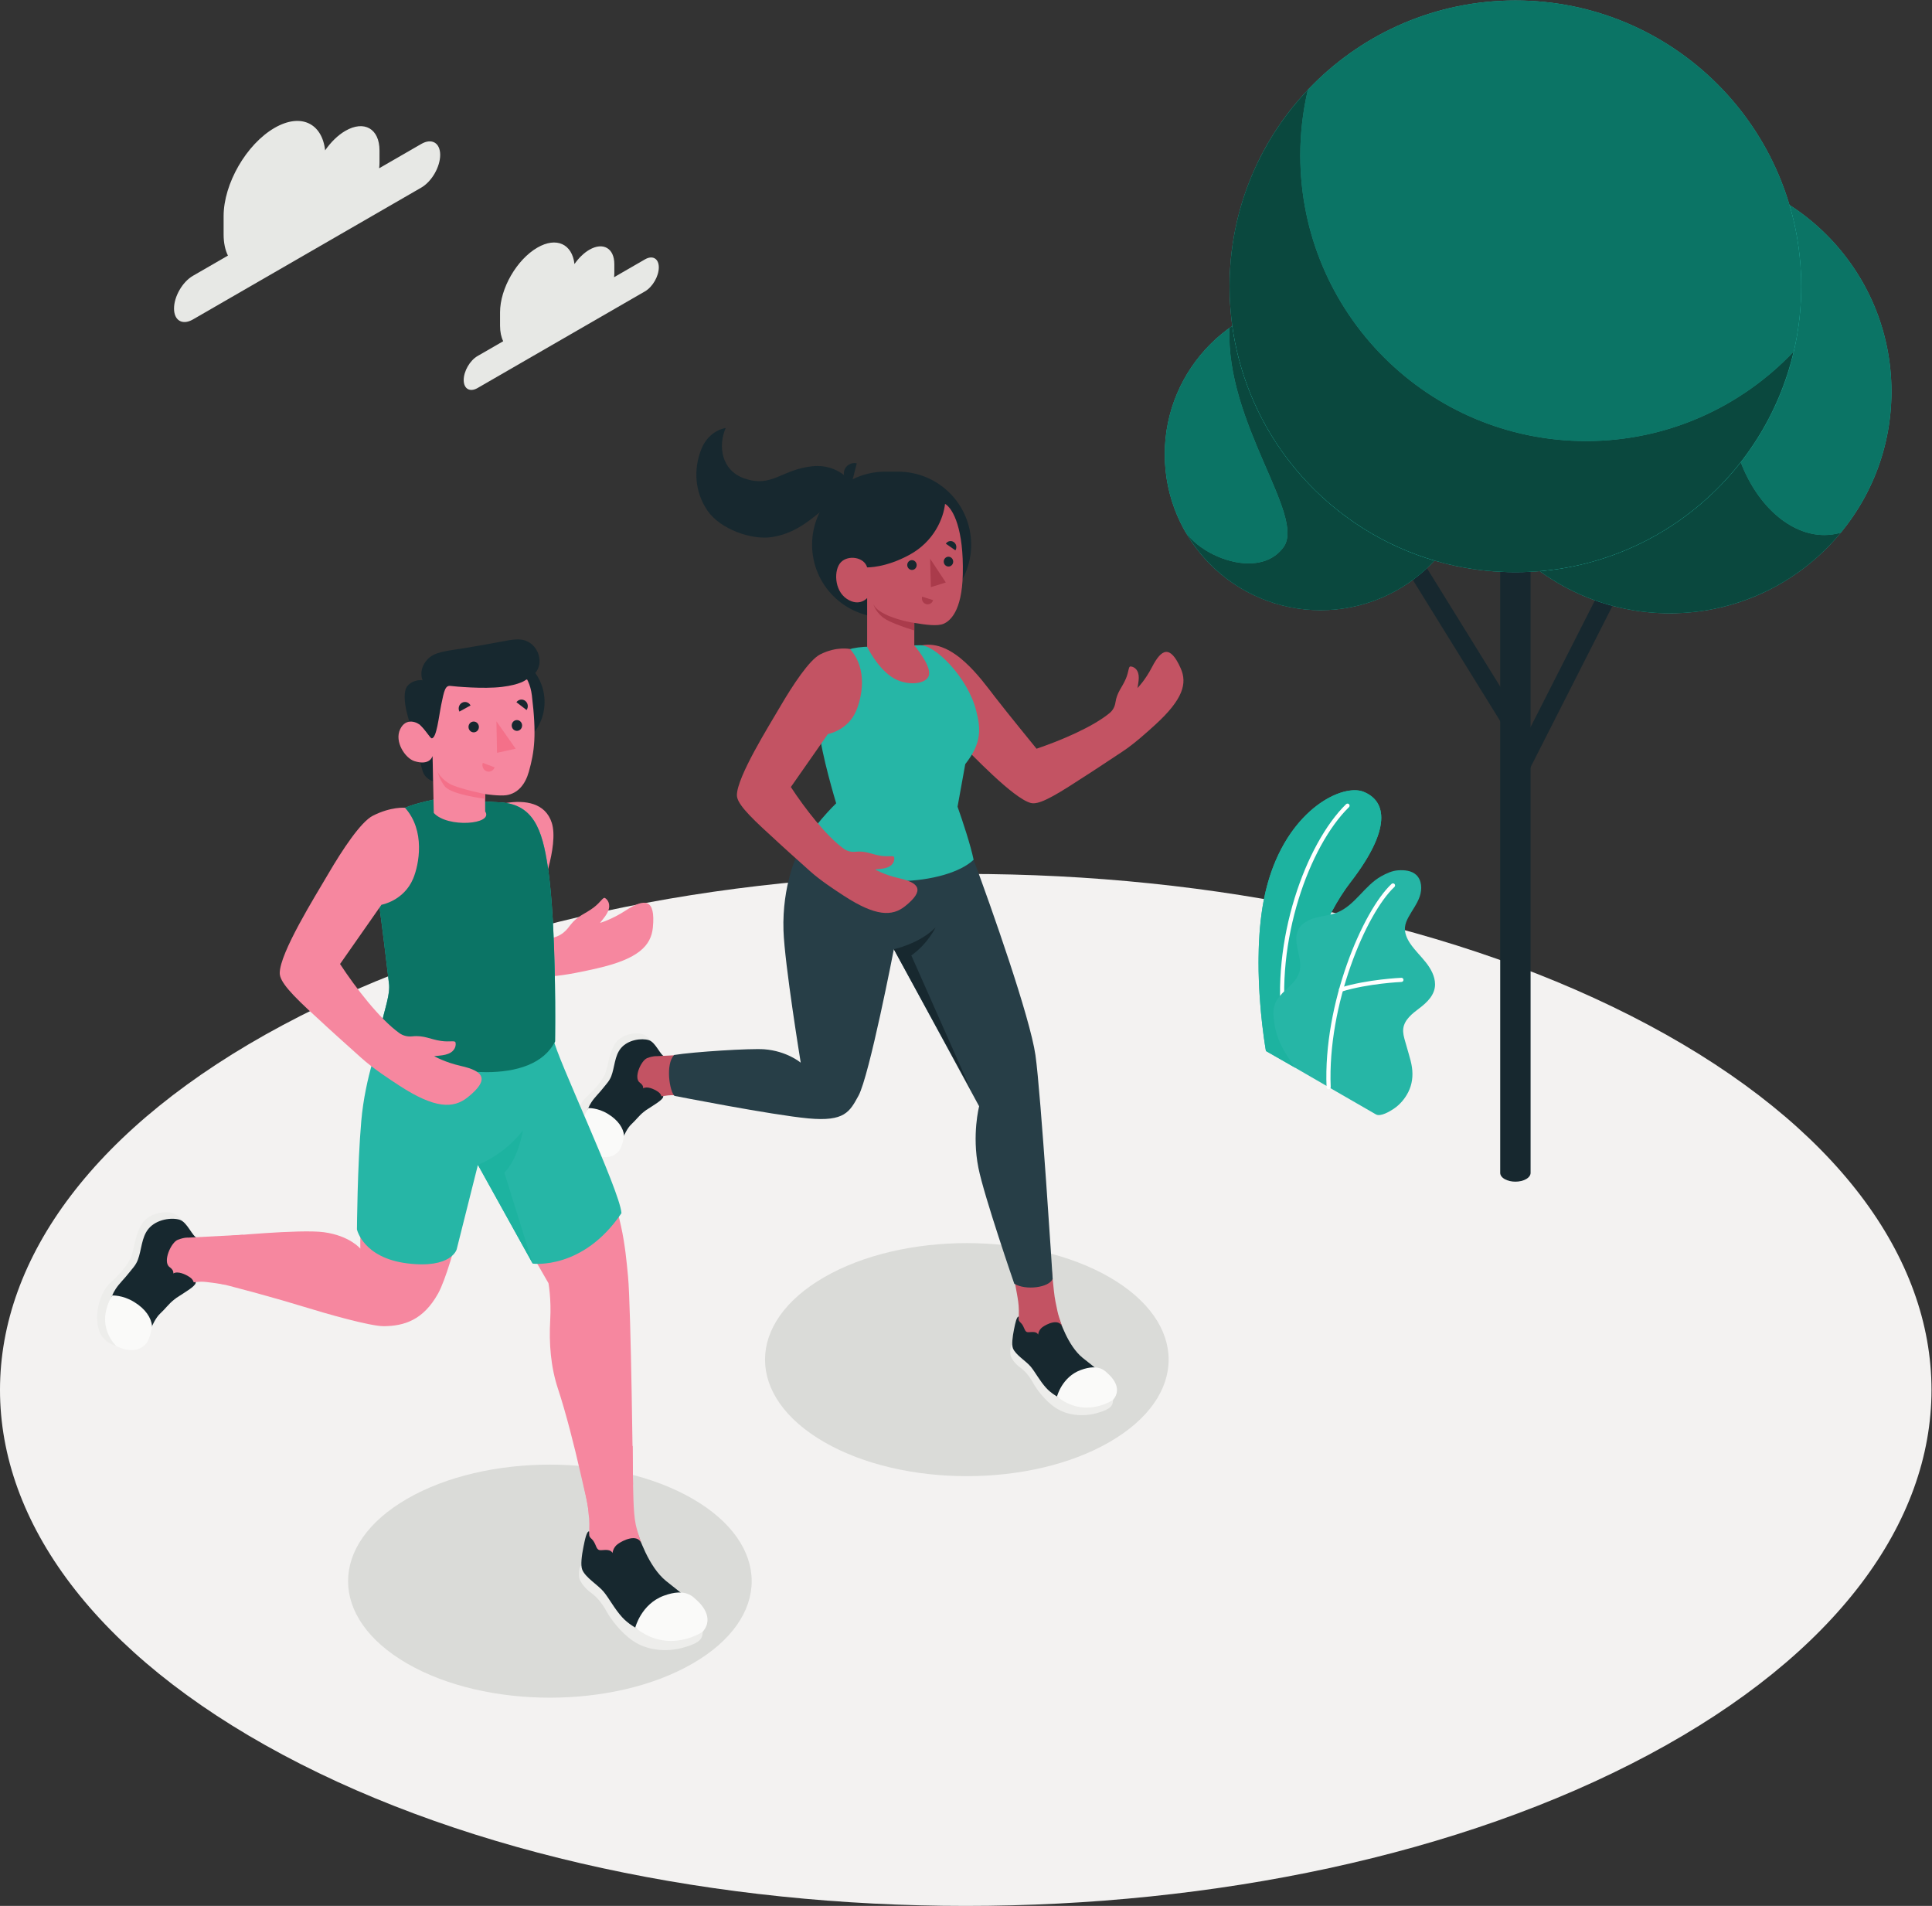 <?xml version="1.0" encoding="UTF-8" standalone="no"?>
<svg
   xmlns:dc="http://purl.org/dc/elements/1.1/"
   xmlns:cc="http://creativecommons.org/ns#"
   xmlns:rdf="http://www.w3.org/1999/02/22-rdf-syntax-ns#"
   xmlns:svg="http://www.w3.org/2000/svg"
   xmlns="http://www.w3.org/2000/svg"
   xmlns:sodipodi="http://sodipodi.sourceforge.net/DTD/sodipodi-0.dtd"
   xmlns:inkscape="http://www.inkscape.org/namespaces/inkscape"
   version="1.1"
   id="svg2"
   xml:space="preserve"
   width="595.267"
   height="587.147"
   viewBox="0 0 595.267 587.147"
   sodipodi:docname="2895257.eps"><rect x="0" y="0" width="595.267" height="587.147" fill="#333333" stroke="none"/><defs
     id="defs6" /><sodipodi:namedview
     pagecolor="#ffffff"
     bordercolor="#666666"
     borderopacity="1"
     objecttolerance="10"
     gridtolerance="10"
     guidetolerance="10"
     inkscape:pageopacity="0"
     inkscape:pageshadow="2"
     inkscape:window-width="640"
     inkscape:window-height="480"
     id="namedview4" /><g
     id="g10"
     inkscape:groupmode="layer"
     inkscape:label="ink_ext_XXXXXX"
     transform="matrix(1.333,0,0,-1.333,0,587.147)"><g
       id="g12"
       transform="scale(0.1)"><path
         d="M 3810.66,2035.72 C 4682.4,1570.02 4682.4,814.98 3810.65,349.281 2938.91,-116.418 1525.54,-116.418 653.801,349.27 c -871.739,465.699 -871.735,1220.75 0.008,1686.44 871.741,465.7 2285.111,465.7 3156.851,0.01"
         style="fill:#f3f2f1;fill-opacity:1;fill-rule:nonzero;stroke:none"
         id="path14" /><path
         d="m 1600.82,940.969 c 182.16,-105.168 182.16,-275.68 0,-380.848 -182.16,-105.172 -477.5,-105.172 -659.656,0 -182.16,105.16 -182.16,275.68 0,380.848 182.156,105.171 477.496,105.171 659.656,0"
         style="fill:#dadbd8;fill-opacity:1;fill-rule:nonzero;stroke:none"
         id="path16" /><path
         d="m 2564.56,1452.92 c 182.16,-105.17 182.16,-275.68 0,-380.85 -182.16,-105.172 -477.5,-105.172 -659.66,0 -182.16,105.17 -182.15,275.68 0,380.85 182.16,105.17 477.5,105.17 659.66,0"
         style="fill:#dadbd8;fill-opacity:1;fill-rule:nonzero;stroke:none"
         id="path18" /><path
         d="m 2993.45,1937.24 -67.36,38.49 c 0,0 -32.31,178.05 -8.15,331.11 33.97,215.19 180.49,289.42 233.71,268.03 53.21,-21.39 65.72,-85.14 -30.38,-209.48 -56.71,-73.36 -129.64,-228.44 -127.82,-428.15"
         style="fill:#26b6a6;fill-opacity:1;fill-rule:nonzero;stroke:none"
         id="path20" /><path
         d="m 2993.45,1937.24 -67.36,38.49 c 0,0 -17.1,94.25 -17.12,204.54 -0.01,41.31 2.38,84.87 8.97,126.57 30.26,191.72 149.88,271.55 213.24,271.55 7.76,0 14.66,-1.19 20.47,-3.52 24.99,-10.05 41.01,-29.44 41,-60.07 0,-34.58 -20.42,-83.48 -71.38,-149.41 -55.99,-72.43 -127.79,-224.52 -127.85,-420.56 0,-2.53 0.01,-5.05 0.03,-7.59"
         style="fill:#1db3a0;fill-opacity:1;fill-rule:nonzero;stroke:none"
         id="path22" /><path
         d="m 2969.03,2022.7 0.66,0.05 c 2.63,0.37 4.48,2.79 4.11,5.41 -27.85,201.47 53.18,422.19 144.2,511.15 1.9,1.85 1.94,4.89 0.08,6.79 -1.85,1.88 -4.9,1.93 -6.79,0.08 -92.69,-90.58 -175.26,-314.9 -147.01,-519.33 0.34,-2.4 2.4,-4.15 4.75,-4.15"
         style="fill:#ffffff;fill-opacity:1;fill-rule:nonzero;stroke:none"
         id="path24" /><path
         d="m 3180.36,1829.26 c 10.63,-6.11 32.58,7.25 40.98,12.89 14.39,9.66 26.04,23.32 33.78,38.78 9.02,18 11.28,37.27 8.46,57.18 -1.46,10.32 -4.35,20.38 -7.23,30.4 -2.83,9.83 -5.66,19.67 -8.48,29.51 -2.8,9.7 -5.61,19.74 -4.33,29.76 2.58,20.18 20.5,34.32 36.78,46.51 18.01,13.49 36.77,31.29 36.66,55.59 -0.08,18.74 -9.79,36.15 -21.4,50.87 -11.62,14.71 -25.41,27.71 -35.91,43.24 -7.55,11.19 -13.45,24.32 -12.22,37.76 0.76,8.35 4.23,16.21 8.22,23.58 8.57,15.82 19.9,30.31 25.81,47.31 5.92,17 5.08,38.14 -8.18,50.29 -10.89,9.99 -27.07,11.38 -41.81,10.41 -13.64,-0.9 -26.96,-7.06 -38.89,-13.69 -38.57,-21.45 -60.58,-67.13 -101.52,-83.63 -15.78,-6.37 -33.09,-7.77 -49.54,-12.11 -16.46,-4.35 -33.23,-12.76 -40.86,-27.98 -15.02,-30.01 12.86,-67 2.3,-98.86 -9.35,-28.18 -36.74,-38.97 -52.12,-64.38 -6.73,-11.11 -8.29,-23.96 -7.2,-36.91 1.83,-21.91 5.05,-37.99 15.57,-62.36 8.68,-20.14 34.22,-56.18 34.22,-56.18 0.64,-0.63 185.28,-107.04 186.91,-107.98"
         style="fill:#26b6a6;fill-opacity:1;fill-rule:nonzero;stroke:none"
         id="path26" /><path
         d="m 3071,1887.53 h 0.13 c 2.72,0.11 4.77,2.35 4.67,5 -7.93,190.69 81.91,401.21 147.25,462.37 1.93,1.81 2.03,4.85 0.23,6.79 -1.83,1.93 -4.86,2.03 -6.8,0.22 -66.65,-62.39 -158.32,-276.41 -150.28,-469.78 0.11,-2.58 2.23,-4.6 4.8,-4.6"
         style="fill:#ffffff;fill-opacity:1;fill-rule:nonzero;stroke:none"
         id="path28" /><path
         d="m 3099.57,2112.81 1.42,0.22 c 61.26,18.94 137.62,22.28 138.38,22.31 2.66,0.11 4.71,2.35 4.61,5 -0.12,2.64 -2.13,4.73 -5,4.6 -0.78,-0.04 -78.35,-3.42 -140.83,-22.74 -2.53,-0.78 -3.95,-3.47 -3.16,-6 0.63,-2.06 2.53,-3.39 4.58,-3.39"
         style="fill:#ffffff;fill-opacity:1;fill-rule:nonzero;stroke:none"
         id="path30" /><path
         d="m 3521.39,2599.37 -37.43,19 232.46,457.78 37.42,-19.01 -232.45,-457.77"
         style="fill:#17282f;fill-opacity:1;fill-rule:nonzero;stroke:none"
         id="path32" /><path
         d="m 3476.02,2724.63 -226.61,366.1 35.69,22.08 226.61,-366.09 -35.69,-22.09"
         style="fill:#17282f;fill-opacity:1;fill-rule:nonzero;stroke:none"
         id="path34" /><path
         d="M 3537.8,3156.35 V 1694.09 c 0,-5.19 -3.43,-10.38 -10.28,-14.34 -13.72,-7.92 -35.96,-7.92 -49.68,0 -6.86,3.96 -10.28,9.15 -10.28,14.34 v 1462.26 h 70.24"
         style="fill:#17282f;fill-opacity:1;fill-rule:nonzero;stroke:none"
         id="path36" /><path
         d="m 4371.91,3499.73 c 0,-282.98 -229.4,-512.39 -512.38,-512.39 -282.99,0 -512.39,229.41 -512.39,512.39 0,282.98 229.4,512.38 512.39,512.38 282.98,0 512.38,-229.4 512.38,-512.38"
         style="fill:#26b6a6;fill-opacity:1;fill-rule:nonzero;stroke:none"
         id="path38" /><path
         d="m 3859.53,2987.34 c 0.14,0 0.3,0 0.45,0 -0.16,0 -0.3,0 -0.45,0"
         style="fill:#0b7465;fill-opacity:1;fill-rule:nonzero;stroke:none"
         id="path40" /><path
         d="m 3860.08,2987.34 c 0.1,0 0.23,0 0.33,0 -0.1,0 -0.23,0 -0.33,0"
         style="fill:#0b7465;fill-opacity:1;fill-rule:nonzero;stroke:none"
         id="path42" /><path
         d="m 3860.58,2987.34 c 0.1,0 0.18,0 0.28,0.01 -0.1,-0.01 -0.17,-0.01 -0.28,-0.01"
         style="fill:#0b7465;fill-opacity:1;fill-rule:nonzero;stroke:none"
         id="path44" /><path
         d="m 3861.02,2987.35 c 0.1,0 0.18,0 0.28,0 -0.09,0 -0.19,0 -0.28,0"
         style="fill:#0b7465;fill-opacity:1;fill-rule:nonzero;stroke:none"
         id="path46" /><path
         d="m 3861.49,2987.35 c 0.09,0 0.16,0 0.25,0 -0.09,0 -0.16,0 -0.25,0"
         style="fill:#0b7465;fill-opacity:1;fill-rule:nonzero;stroke:none"
         id="path48" /><path
         d="m 3861.93,2987.35 c 0.1,0 0.17,0 0.27,0 -0.1,0 -0.17,0 -0.27,0"
         style="fill:#0b7465;fill-opacity:1;fill-rule:nonzero;stroke:none"
         id="path50" /><path
         d="m 3862.37,2987.35 c 0.1,0 0.22,0 0.31,0 -0.1,0 -0.21,0 -0.31,0"
         style="fill:#0b7465;fill-opacity:1;fill-rule:nonzero;stroke:none"
         id="path52" /><path
         d="m 3862.81,2987.35 c 0.12,0 0.26,0.01 0.39,0.01 -0.14,0 -0.25,-0.01 -0.39,-0.01"
         style="fill:#0b7465;fill-opacity:1;fill-rule:nonzero;stroke:none"
         id="path54" /><path
         d="m 3863.29,2987.36 c 0.14,0 0.27,0 0.42,0 -0.14,0 -0.28,0 -0.42,0"
         style="fill:#0b7465;fill-opacity:1;fill-rule:nonzero;stroke:none"
         id="path56" /><path
         d="m 3863.79,2987.36 c 0.11,0 0.24,0 0.35,0 -0.12,0 -0.23,0 -0.35,0"
         style="fill:#0b7465;fill-opacity:1;fill-rule:nonzero;stroke:none"
         id="path58" /><path
         d="m 3864.3,2987.37 c 0.1,0 0.19,0 0.29,0 -0.1,0 -0.18,0 -0.29,0"
         style="fill:#0b7465;fill-opacity:1;fill-rule:nonzero;stroke:none"
         id="path60" /><path
         d="m 3864.75,2987.37 c 0.09,0 0.18,0 0.27,0 -0.08,0 -0.19,0 -0.27,0"
         style="fill:#0b7465;fill-opacity:1;fill-rule:nonzero;stroke:none"
         id="path62" /><path
         d="m 3865.21,2987.37 c 0.09,0.01 0.18,0.01 0.27,0.01 -0.09,0 -0.19,0 -0.27,-0.01"
         style="fill:#0b7465;fill-opacity:1;fill-rule:nonzero;stroke:none"
         id="path64" /><path
         d="m 3865.64,2987.38 c 0.1,0 0.19,0 0.29,0 -0.1,0 -0.18,0 -0.29,0"
         style="fill:#0b7465;fill-opacity:1;fill-rule:nonzero;stroke:none"
         id="path66" /><path
         d="m 3866.09,2987.38 c 0.09,0.01 0.22,0.01 0.32,0.01 -0.11,0 -0.22,0 -0.32,-0.01"
         style="fill:#0b7465;fill-opacity:1;fill-rule:nonzero;stroke:none"
         id="path68" /><path
         d="m 3866.53,2987.39 c 0.1,0 0.19,0 0.28,0 -0.1,0 -0.18,0 -0.28,0"
         style="fill:#0b7465;fill-opacity:1;fill-rule:nonzero;stroke:none"
         id="path70" /><path
         d="m 3867.19,2987.4 c 0.08,0 0.14,0 0.21,0 -0.06,0 -0.14,0 -0.21,0"
         style="fill:#0b7465;fill-opacity:1;fill-rule:nonzero;stroke:none"
         id="path72" /><path
         d="m 3867.6,2987.41 c 0.07,0 0.17,0 0.25,0 -0.09,0 -0.17,0 -0.25,0"
         style="fill:#0b7465;fill-opacity:1;fill-rule:nonzero;stroke:none"
         id="path74" /><path
         d="m 3868.04,2987.41 c 0.08,0 0.17,0.01 0.25,0.01 -0.08,0 -0.17,-0.01 -0.25,-0.01"
         style="fill:#0b7465;fill-opacity:1;fill-rule:nonzero;stroke:none"
         id="path76" /><path
         d="m 3868.49,2987.42 c 0.07,0 0.16,0 0.24,0 -0.09,0 -0.16,0 -0.24,0"
         style="fill:#0b7465;fill-opacity:1;fill-rule:nonzero;stroke:none"
         id="path78" /><path
         d="m 3868.94,2987.43 c 0.08,0 0.16,0 0.24,0 -0.09,0 -0.15,0 -0.24,0"
         style="fill:#0b7465;fill-opacity:1;fill-rule:nonzero;stroke:none"
         id="path80" /><path
         d="m 3869.37,2987.44 c 0.08,0 0.17,0 0.25,0 -0.09,0 -0.17,0 -0.25,0"
         style="fill:#0b7465;fill-opacity:1;fill-rule:nonzero;stroke:none"
         id="path82" /><path
         d="m 3869.82,2987.44 c 0.08,0.01 0.15,0.01 0.23,0.01 -0.09,0 -0.14,0 -0.23,-0.01"
         style="fill:#0b7465;fill-opacity:1;fill-rule:nonzero;stroke:none"
         id="path84" /><path
         d="m 3870.26,2987.45 c 0.07,0.01 0.13,0.01 0.2,0.01 -0.05,0 -0.15,-0.01 -0.2,-0.01"
         style="fill:#0b7465;fill-opacity:1;fill-rule:nonzero;stroke:none"
         id="path86" /><path
         d="m 3870.88,2987.47 c 0.08,0 0.17,0 0.24,0 -0.06,0 -0.17,0 -0.24,0"
         style="fill:#0b7465;fill-opacity:1;fill-rule:nonzero;stroke:none"
         id="path88" /><path
         d="m 3871.3,2987.48 c 0.09,0 0.17,0 0.26,0 -0.09,0 -0.17,0 -0.26,0"
         style="fill:#0b7465;fill-opacity:1;fill-rule:nonzero;stroke:none"
         id="path90" /><path
         d="m 3871.77,2987.49 c 0.07,0 0.15,0 0.23,0 -0.07,0 -0.17,0 -0.23,0"
         style="fill:#0b7465;fill-opacity:1;fill-rule:nonzero;stroke:none"
         id="path92" /><path
         d="m 3872.21,2987.5 c 0.08,0 0.15,0 0.23,0 -0.08,0 -0.15,0 -0.23,0"
         style="fill:#0b7465;fill-opacity:1;fill-rule:nonzero;stroke:none"
         id="path94" /><path
         d="m 3872.63,2987.51 c 0.09,0 0.18,0 0.27,0 -0.09,0 -0.18,0 -0.27,0"
         style="fill:#0b7465;fill-opacity:1;fill-rule:nonzero;stroke:none"
         id="path96" /><path
         d="m 3873.08,2987.52 c 0.08,0 0.16,0 0.24,0.01 -0.09,-0.01 -0.16,-0.01 -0.24,-0.01"
         style="fill:#0b7465;fill-opacity:1;fill-rule:nonzero;stroke:none"
         id="path98" /><path
         d="m 3873.53,2987.53 c 0.07,0 0.14,0 0.21,0.01 -0.07,-0.01 -0.14,-0.01 -0.21,-0.01"
         style="fill:#0b7465;fill-opacity:1;fill-rule:nonzero;stroke:none"
         id="path100" /><path
         d="m 3873.97,2987.54 c 0.06,0 0.11,0.01 0.17,0.01 -0.05,0 -0.12,-0.01 -0.17,-0.01"
         style="fill:#0b7465;fill-opacity:1;fill-rule:nonzero;stroke:none"
         id="path102" /><path
         d="m 3874.76,2987.57 c 0.02,0 0.03,0 0.05,0 -0.01,0 -0.03,0 -0.05,0"
         style="fill:#0b7465;fill-opacity:1;fill-rule:nonzero;stroke:none"
         id="path104" /><path
         d="m 3875.1,2987.58 c 0.05,0 0.09,0 0.15,0 -0.05,0 -0.1,0 -0.15,0"
         style="fill:#0b7465;fill-opacity:1;fill-rule:nonzero;stroke:none"
         id="path106" /><path
         d="m 3875.5,2987.59 c 0.07,0 0.13,0 0.19,0 -0.06,0 -0.12,0 -0.19,0"
         style="fill:#0b7465;fill-opacity:1;fill-rule:nonzero;stroke:none"
         id="path108" /><path
         d="m 3875.92,2987.6 c 0.07,0 0.15,0.01 0.22,0.01 -0.07,0 -0.15,-0.01 -0.22,-0.01"
         style="fill:#0b7465;fill-opacity:1;fill-rule:nonzero;stroke:none"
         id="path110" /><path
         d="m 3876.36,2987.61 c 0.07,0.01 0.15,0.01 0.21,0.01 -0.06,0 -0.14,0 -0.21,-0.01"
         style="fill:#0b7465;fill-opacity:1;fill-rule:nonzero;stroke:none"
         id="path112" /><path
         d="m 3876.8,2987.63 c 0.07,0 0.14,0 0.22,0.01 -0.07,-0.01 -0.16,-0.01 -0.22,-0.01"
         style="fill:#0b7465;fill-opacity:1;fill-rule:nonzero;stroke:none"
         id="path114" /><path
         d="m 3877.23,2987.64 c 0.08,0.01 0.15,0.01 0.22,0.01 -0.06,0 -0.15,0 -0.22,-0.01"
         style="fill:#0b7465;fill-opacity:1;fill-rule:nonzero;stroke:none"
         id="path116" /><path
         d="m 3877.67,2987.66 c 0.07,0 0.12,0 0.19,0.01 -0.05,-0.01 -0.14,-0.01 -0.19,-0.01"
         style="fill:#0b7465;fill-opacity:1;fill-rule:nonzero;stroke:none"
         id="path118" /><path
         d="m 3878.39,2987.68 c 0.05,0.01 0.08,0.01 0.13,0.01 -0.04,0 -0.1,0 -0.13,-0.01"
         style="fill:#0b7465;fill-opacity:1;fill-rule:nonzero;stroke:none"
         id="path120" /><path
         d="m 3878.76,2987.7 c 0.07,0 0.13,0 0.2,0.01 -0.07,-0.01 -0.13,-0.01 -0.2,-0.01"
         style="fill:#0b7465;fill-opacity:1;fill-rule:nonzero;stroke:none"
         id="path122" /><path
         d="m 3879.18,2987.71 c 0.07,0.01 0.15,0.01 0.22,0.01 -0.07,0 -0.15,0 -0.22,-0.01"
         style="fill:#0b7465;fill-opacity:1;fill-rule:nonzero;stroke:none"
         id="path124" /><path
         d="m 3879.63,2987.73 c 0.06,0 0.13,0.01 0.2,0.01 -0.07,0 -0.14,-0.01 -0.2,-0.01"
         style="fill:#0b7465;fill-opacity:1;fill-rule:nonzero;stroke:none"
         id="path126" /><path
         d="m 3880.07,2987.75 c 0.06,0 0.12,0 0.19,0.01 -0.07,-0.01 -0.12,-0.01 -0.19,-0.01"
         style="fill:#0b7465;fill-opacity:1;fill-rule:nonzero;stroke:none"
         id="path128" /><path
         d="m 3880.51,2987.77 c 0.05,0 0.12,0 0.18,0 -0.06,0 -0.13,0 -0.18,0"
         style="fill:#0b7465;fill-opacity:1;fill-rule:nonzero;stroke:none"
         id="path130" /><path
         d="m 3880.93,2987.78 c 0.07,0.01 0.12,0.01 0.19,0.01 -0.07,0 -0.12,0 -0.19,-0.01"
         style="fill:#0b7465;fill-opacity:1;fill-rule:nonzero;stroke:none"
         id="path132" /><path
         d="m 3881.38,2987.8 c 0.02,0 0.03,0 0.05,0 -0.01,0 -0.03,0 -0.05,0"
         style="fill:#0b7465;fill-opacity:1;fill-rule:nonzero;stroke:none"
         id="path134" /><path
         d="m 3882.49,2987.85 c 0.06,0 0.1,0 0.15,0.01 -0.05,-0.01 -0.1,-0.01 -0.15,-0.01"
         style="fill:#0b7465;fill-opacity:1;fill-rule:nonzero;stroke:none"
         id="path136" /><path
         d="m 3882.91,2987.87 c 0.05,0 0.11,0 0.16,0 -0.05,0 -0.11,0 -0.16,0"
         style="fill:#0b7465;fill-opacity:1;fill-rule:nonzero;stroke:none"
         id="path138" /><path
         d="m 3883.33,2987.89 c 0.06,0 0.12,0 0.18,0 -0.05,0 -0.13,0 -0.18,0"
         style="fill:#0b7465;fill-opacity:1;fill-rule:nonzero;stroke:none"
         id="path140" /><path
         d="m 3883.76,2987.91 c 0.06,0 0.14,0 0.19,0.01 -0.06,-0.01 -0.12,-0.01 -0.19,-0.01"
         style="fill:#0b7465;fill-opacity:1;fill-rule:nonzero;stroke:none"
         id="path142" /><path
         d="m 3884.18,2987.93 c 0.08,0 0.14,0 0.22,0.01 -0.07,-0.01 -0.15,-0.01 -0.22,-0.01"
         style="fill:#0b7465;fill-opacity:1;fill-rule:nonzero;stroke:none"
         id="path144" /><path
         d="m 3884.63,2987.95 c 0.05,0 0.12,0 0.18,0.01 -0.07,-0.01 -0.12,-0.01 -0.18,-0.01"
         style="fill:#0b7465;fill-opacity:1;fill-rule:nonzero;stroke:none"
         id="path146" /><path
         d="m 3885.06,2987.97 c 0.04,0 0.09,0 0.13,0.01 -0.03,-0.01 -0.09,-0.01 -0.13,-0.01"
         style="fill:#0b7465;fill-opacity:1;fill-rule:nonzero;stroke:none"
         id="path148" /><path
         d="m 3885.78,2988 c 0.04,0.01 0.08,0.01 0.12,0.01 -0.03,0 -0.08,0 -0.12,-0.01"
         style="fill:#0b7465;fill-opacity:1;fill-rule:nonzero;stroke:none"
         id="path150" /><path
         d="m 3886.16,2988.02 c 0.06,0.01 0.11,0.01 0.17,0.01 -0.05,0 -0.11,0 -0.17,-0.01"
         style="fill:#0b7465;fill-opacity:1;fill-rule:nonzero;stroke:none"
         id="path152" /><path
         d="m 3886.6,2988.05 c 0.05,0 0.1,0 0.16,0 -0.05,0 -0.11,0 -0.16,0"
         style="fill:#0b7465;fill-opacity:1;fill-rule:nonzero;stroke:none"
         id="path154" /><path
         d="m 3887.04,2988.07 c 0.04,0 0.09,0 0.13,0.01 -0.05,-0.01 -0.07,-0.01 -0.13,-0.01"
         style="fill:#0b7465;fill-opacity:1;fill-rule:nonzero;stroke:none"
         id="path156" /><path
         d="m 3887.47,2988.09 c 0.05,0.01 0.08,0.01 0.13,0.01 -0.03,0 -0.09,-0.01 -0.13,-0.01"
         style="fill:#0b7465;fill-opacity:1;fill-rule:nonzero;stroke:none"
         id="path158" /><path
         d="m 3887.9,2988.12 c 0.04,0 0.07,0 0.11,0 -0.03,0 -0.07,0 -0.11,0"
         style="fill:#0b7465;fill-opacity:1;fill-rule:nonzero;stroke:none"
         id="path160" /><path
         d="m 3888.33,2988.14 c 0.03,0 0.04,0 0.07,0 -0.02,0 -0.05,0 -0.07,0"
         style="fill:#0b7465;fill-opacity:1;fill-rule:nonzero;stroke:none"
         id="path162" /><path
         d="m 3890.37,2988.26 c 0.01,0 0.02,0 0.03,0 h -0.03"
         style="fill:#0b7465;fill-opacity:1;fill-rule:nonzero;stroke:none"
         id="path164" /><path
         d="m 3890.75,2988.28 c 0.03,0 0.06,0 0.08,0 -0.03,0 -0.05,0 -0.08,0"
         style="fill:#0b7465;fill-opacity:1;fill-rule:nonzero;stroke:none"
         id="path166" /><path
         d="m 3891.17,2988.3 c 0.03,0.01 0.05,0.01 0.08,0.01 -0.03,0 -0.04,0 -0.08,-0.01"
         style="fill:#0b7465;fill-opacity:1;fill-rule:nonzero;stroke:none"
         id="path168" /><path
         d="m 3891.59,2988.33 c 0.02,0 0.05,0 0.07,0 -0.02,0 -0.05,0 -0.07,0"
         style="fill:#0b7465;fill-opacity:1;fill-rule:nonzero;stroke:none"
         id="path170" /><path
         d="m 3894.03,2988.49 c 0.02,0 0.03,0 0.05,0 -0.02,0 -0.04,0 -0.05,0"
         style="fill:#0b7465;fill-opacity:1;fill-rule:nonzero;stroke:none"
         id="path172" /><path
         d="m 3894.44,2988.51 c 0.02,0.01 0.03,0.01 0.05,0.01 -0.02,0 -0.03,0 -0.05,-0.01"
         style="fill:#0b7465;fill-opacity:1;fill-rule:nonzero;stroke:none"
         id="path174" /><path
         d="m 3894.85,2988.54 c 0.02,0 0.04,0 0.07,0.01 -0.03,-0.01 -0.04,-0.01 -0.07,-0.01"
         style="fill:#0b7465;fill-opacity:1;fill-rule:nonzero;stroke:none"
         id="path176" /><path
         d="m 3895.27,2988.57 c 0.02,0 0.03,0 0.05,0 -0.02,0 -0.03,0 -0.05,0"
         style="fill:#0b7465;fill-opacity:1;fill-rule:nonzero;stroke:none"
         id="path178" /><path
         d="m 3895.69,2988.6 c 0.01,0 0.02,0 0.03,0 h -0.03"
         style="fill:#0b7465;fill-opacity:1;fill-rule:nonzero;stroke:none"
         id="path180" /><path
         d="m 3897.71,2988.74 c 0.02,0.01 0.01,0.01 0.03,0.01 l -0.03,-0.01"
         style="fill:#0b7465;fill-opacity:1;fill-rule:nonzero;stroke:none"
         id="path182" /><path
         d="m 3898.11,2988.77 c 0.02,0.01 0.03,0.01 0.05,0.01 -0.02,0 -0.04,0 -0.05,-0.01"
         style="fill:#0b7465;fill-opacity:1;fill-rule:nonzero;stroke:none"
         id="path184" /><path
         d="m 3898.52,2988.8 c 0.02,0.01 0.03,0.01 0.05,0.01 -0.01,0 -0.03,0 -0.05,-0.01"
         style="fill:#0b7465;fill-opacity:1;fill-rule:nonzero;stroke:none"
         id="path186" /><path
         d="m 3898.92,2988.84 c 0.02,0 0.05,0 0.07,0 -0.01,0 -0.05,0 -0.07,0"
         style="fill:#0b7465;fill-opacity:1;fill-rule:nonzero;stroke:none"
         id="path188" /><path
         d="m 3902.19,2989.09 c 0.01,0.01 0.01,0.01 0.02,0.01 l -0.02,-0.01"
         style="fill:#0b7465;fill-opacity:1;fill-rule:nonzero;stroke:none"
         id="path190" /><path
         d="m 4080.23,3037.18 c 0.01,0.01 0.04,0.02 0.06,0.03 -0.02,-0.01 -0.05,-0.02 -0.06,-0.03"
         style="fill:#0b7465;fill-opacity:1;fill-rule:nonzero;stroke:none"
         id="path192" /><path
         d="m 4080.57,3037.35 c 0.03,0.01 0.05,0.02 0.08,0.03 -0.03,-0.01 -0.05,-0.02 -0.08,-0.03"
         style="fill:#0b7465;fill-opacity:1;fill-rule:nonzero;stroke:none"
         id="path194" /><path
         d="m 4080.92,3037.51 c 0.04,0.02 0.07,0.04 0.1,0.05 -0.03,-0.01 -0.07,-0.03 -0.1,-0.05"
         style="fill:#0b7465;fill-opacity:1;fill-rule:nonzero;stroke:none"
         id="path196" /><path
         d="m 4081.29,3037.69 c 0.03,0.01 0.05,0.02 0.08,0.04 -0.02,-0.01 -0.06,-0.03 -0.08,-0.04"
         style="fill:#0b7465;fill-opacity:1;fill-rule:nonzero;stroke:none"
         id="path198" /><path
         d="m 4081.65,3037.86 c 0.03,0.02 0.07,0.04 0.11,0.06 -0.03,-0.02 -0.08,-0.04 -0.11,-0.06"
         style="fill:#0b7465;fill-opacity:1;fill-rule:nonzero;stroke:none"
         id="path200" /><path
         d="m 4082.6,3038.32 c 0.04,0.02 0.08,0.04 0.12,0.06 -0.04,-0.02 -0.08,-0.04 -0.12,-0.06"
         style="fill:#0b7465;fill-opacity:1;fill-rule:nonzero;stroke:none"
         id="path202" /><path
         d="m 4082.93,3038.48 c 0.05,0.03 0.11,0.06 0.17,0.08 -0.06,-0.02 -0.11,-0.05 -0.17,-0.08"
         style="fill:#0b7465;fill-opacity:1;fill-rule:nonzero;stroke:none"
         id="path204" /><path
         d="m 4083.29,3038.66 c 0.06,0.03 0.12,0.06 0.18,0.09 -0.06,-0.03 -0.12,-0.06 -0.18,-0.09"
         style="fill:#0b7465;fill-opacity:1;fill-rule:nonzero;stroke:none"
         id="path206" /><path
         d="m 4083.65,3038.83 c 0.07,0.04 0.14,0.07 0.21,0.11 -0.07,-0.04 -0.14,-0.07 -0.21,-0.11"
         style="fill:#0b7465;fill-opacity:1;fill-rule:nonzero;stroke:none"
         id="path208" /><path
         d="m 4084.01,3039.01 c 0.09,0.04 0.16,0.08 0.24,0.12 -0.07,-0.04 -0.16,-0.08 -0.24,-0.12"
         style="fill:#0b7465;fill-opacity:1;fill-rule:nonzero;stroke:none"
         id="path210" /><path
         d="m 4084.38,3039.19 c 0.08,0.04 0.17,0.08 0.25,0.12 -0.09,-0.04 -0.17,-0.08 -0.25,-0.12"
         style="fill:#0b7465;fill-opacity:1;fill-rule:nonzero;stroke:none"
         id="path212" /><path
         d="m 4084.77,3039.38 c 0.09,0.05 0.19,0.09 0.29,0.14 -0.1,-0.05 -0.19,-0.09 -0.29,-0.14"
         style="fill:#0b7465;fill-opacity:1;fill-rule:nonzero;stroke:none"
         id="path214" /><path
         d="m 4085.12,3039.55 c 0.39,0.19 0.76,0.38 1.15,0.57 -0.39,-0.2 -0.75,-0.37 -1.15,-0.57"
         style="fill:#0b7465;fill-opacity:1;fill-rule:nonzero;stroke:none"
         id="path216" /><path
         d="m 4086.34,3040.15 c 0.11,0.05 0.22,0.11 0.33,0.17 -0.12,-0.06 -0.21,-0.11 -0.33,-0.17"
         style="fill:#0b7465;fill-opacity:1;fill-rule:nonzero;stroke:none"
         id="path218" /><path
         d="m 4086.7,3040.33 c 0.13,0.06 0.24,0.12 0.37,0.18 -0.12,-0.06 -0.25,-0.12 -0.37,-0.18"
         style="fill:#0b7465;fill-opacity:1;fill-rule:nonzero;stroke:none"
         id="path220" /><path
         d="m 4087.08,3040.52 c 0.13,0.06 0.24,0.12 0.37,0.19 -0.13,-0.07 -0.24,-0.13 -0.37,-0.19"
         style="fill:#0b7465;fill-opacity:1;fill-rule:nonzero;stroke:none"
         id="path222" /><path
         d="m 4087.47,3040.71 c 0.12,0.06 0.25,0.13 0.37,0.19 -0.13,-0.07 -0.24,-0.12 -0.37,-0.19"
         style="fill:#0b7465;fill-opacity:1;fill-rule:nonzero;stroke:none"
         id="path224" /><path
         d="m 4087.86,3040.91 c 64.58,32.2 121.4,77.63 166.92,132.75 -12.65,-3.69 -25.41,-5.47 -38.13,-5.47 -77.89,0 -154.26,66.61 -193.16,168.31 87.62,112.1 139.82,253.18 139.82,406.48 v 0 0 c 0,65.36 -9.5,128.51 -27.18,188.13 141.82,-91.13 235.78,-250.28 235.78,-431.38 0,-200.94 -115.66,-374.86 -284.05,-458.82"
         style="fill:#0b7465;fill-opacity:1;fill-rule:nonzero;stroke:none"
         id="path226" /><path
         d="m 3859.98,2987.34 c 0.03,0 0.06,0 0.1,0 -0.04,0 -0.06,0 -0.1,0 m 0.43,0 c 0.05,0 0.12,0 0.17,0 -0.05,0 -0.11,0 -0.17,0 m 0.45,0.01 c 0.05,0 0.11,0 0.16,0 -0.04,0 -0.11,0 -0.16,0 m 0.44,0 c 0.07,0 0.12,0 0.19,0 -0.06,0 -0.13,0 -0.19,0 m 0.44,0 c 0.05,0 0.14,0 0.19,0 -0.06,0 -0.13,0 -0.19,0 m 0.46,0 c 0.05,0 0.12,0 0.17,0 -0.06,0 -0.11,0 -0.17,0 m 0.48,0 c 0.04,0 0.09,0 0.13,0 -0.05,0 -0.08,0 -0.13,0 m 0.52,0.01 c 0.03,0 0.05,0 0.09,0 -0.03,0 -0.06,0 -0.09,0 m 0.51,0 c 0.01,0 0.07,0 0.08,0 -0.03,0 -0.05,0 -0.08,0 m 0.43,0 c 0.05,0 0.11,0 0.16,0.01 -0.06,-0.01 -0.11,-0.01 -0.16,-0.01 m 0.45,0.01 c 0.05,0 0.1,0 0.16,0 -0.05,0 -0.11,0 -0.16,0 m 0.43,0 c 0.07,0 0.12,0 0.19,0 -0.06,0 -0.13,0 -0.19,0 m 0.46,0.01 c 0.05,0 0.11,0 0.16,0 -0.05,0 -0.11,0 -0.16,0 m 0.45,0 c 0.05,0 0.11,0 0.16,0 -0.06,0 -0.1,0 -0.16,0 m 0.48,0.01 c 0.03,0 0.09,0 0.12,0 -0.05,0 -0.08,0 -0.12,0 m 0.4,0 c 0.12,0.01 0.26,0.01 0.38,0.01 -0.12,0 -0.26,0 -0.38,-0.01 m 0.59,0.01 c 0.07,0 0.13,0 0.2,0.01 -0.07,-0.01 -0.13,-0.01 -0.2,-0.01 m 0.45,0.01 c 0.07,0 0.12,0 0.19,0 -0.07,0 -0.12,0 -0.19,0 m 0.44,0.01 c 0.06,0 0.15,0 0.2,0 -0.06,0 -0.14,0 -0.2,0 m 0.44,0 c 0.07,0.01 0.14,0.01 0.21,0.01 -0.08,0 -0.14,0 -0.21,-0.01 m 0.45,0.01 c 0.05,0 0.14,0.01 0.19,0.01 -0.07,-0.01 -0.13,-0.01 -0.19,-0.01 m 0.44,0.01 c 0.07,0 0.13,0 0.2,0 -0.07,0 -0.13,0 -0.2,0 m 0.43,0.01 c 0.07,0 0.14,0 0.21,0 -0.07,0 -0.14,0 -0.21,0 m 0.41,0.01 c 0.15,0 0.27,0 0.42,0.01 -0.14,-0.01 -0.28,-0.01 -0.42,-0.01 m 0.66,0.01 c 0.07,0 0.11,0 0.18,0.01 -0.06,-0.01 -0.12,-0.01 -0.18,-0.01 m 0.44,0.01 c 0.07,0 0.14,0.01 0.21,0.01 -0.07,0 -0.14,-0.01 -0.21,-0.01 m 0.44,0.01 c 0.07,0 0.14,0.01 0.21,0.01 -0.07,0 -0.14,-0.01 -0.21,-0.01 m 0.44,0.01 c 0.07,0 0.13,0.01 0.19,0.01 -0.05,0 -0.13,-0.01 -0.19,-0.01 m 0.46,0.01 c 0.05,0.01 0.13,0.01 0.18,0.01 -0.07,0 -0.11,0 -0.18,-0.01 m 0.42,0.02 c 0.07,0 0.15,0 0.21,0 -0.06,0 -0.14,0 -0.21,0 m 0.42,0.01 c 0.08,0 0.15,0 0.23,0 -0.07,0 -0.15,0 -0.23,0 m 0.4,0.01 c 0.21,0 0.42,0.01 0.62,0.02 -0.21,-0.01 -0.41,-0.02 -0.62,-0.02 m 0.67,0.02 c 0.11,0 0.18,0 0.29,0.01 -0.09,-0.01 -0.2,-0.01 -0.29,-0.01 m 0.44,0.01 c 0.07,0 0.18,0.01 0.25,0.01 -0.07,0 -0.17,-0.01 -0.25,-0.01 m 0.44,0.01 c 0.09,0.01 0.14,0.01 0.23,0.01 -0.08,0 -0.15,0 -0.23,-0.01 m 0.45,0.02 c 0.07,0 0.15,0 0.22,0 -0.08,0 -0.15,0 -0.22,0 m 0.43,0.01 c 0.09,0 0.14,0.01 0.23,0.01 -0.08,0 -0.15,-0.01 -0.23,-0.01 m 0.45,0.02 c 0.06,0 0.15,0 0.21,0 -0.06,0 -0.15,0 -0.21,0 m 0.43,0.01 c 0.09,0 0.14,0.01 0.22,0.01 -0.07,0 -0.15,-0.01 -0.22,-0.01 m 0.41,0.02 c 0.19,0 0.34,0.01 0.53,0.01 -0.17,0 -0.36,-0.01 -0.53,-0.01 m 0.66,0.02 c 0.08,0 0.16,0 0.24,0.01 -0.08,0 -0.16,-0.01 -0.24,-0.01 m 0.44,0.02 c 0.07,0 0.15,0 0.22,0 -0.08,0 -0.15,0 -0.22,0 m 0.44,0.01 c 0.08,0 0.14,0.01 0.23,0.01 -0.08,0 -0.15,-0.01 -0.23,-0.01 m 0.43,0.02 c 0.06,0 0.17,0 0.24,0.01 -0.08,-0.01 -0.17,-0.01 -0.24,-0.01 m 0.43,0.02 c 0.08,0 0.16,0 0.25,0.01 -0.09,-0.01 -0.17,-0.01 -0.25,-0.01 m 0.43,0.01 c 0.08,0.01 0.16,0.01 0.24,0.01 -0.07,0 -0.17,0 -0.24,-0.01 m 0.43,0.02 c 0.08,0 0.18,0.01 0.26,0.01 -0.09,0 -0.17,-0.01 -0.26,-0.01 m 0.31,0.01 c 0.36,0.02 0.7,0.03 1.06,0.05 -0.34,-0.02 -0.71,-0.03 -1.06,-0.05 m 1.21,0.06 c 0.09,0 0.18,0 0.27,0.01 -0.09,-0.01 -0.18,-0.01 -0.27,-0.01 m 0.43,0.01 c 0.09,0.01 0.18,0.01 0.26,0.02 -0.08,-0.01 -0.17,-0.01 -0.26,-0.02 m 0.44,0.02 c 0.09,0.01 0.17,0.01 0.25,0.02 -0.08,-0.01 -0.16,-0.01 -0.25,-0.02 m 0.44,0.03 c 0.09,0 0.15,0 0.23,0.01 -0.08,-0.01 -0.15,-0.01 -0.23,-0.01 m 0.45,0.02 c 0.07,0 0.16,0 0.23,0.01 -0.08,-0.01 -0.16,-0.01 -0.23,-0.01 m 0.41,0.02 c 0.08,0 0.17,0 0.25,0.01 -0.08,-0.01 -0.17,-0.01 -0.25,-0.01 m 0.38,0.02 c 0.21,0.01 0.39,0.01 0.59,0.02 -0.2,-0.01 -0.39,-0.02 -0.59,-0.02 m 0.71,0.03 c 0.09,0 0.18,0.01 0.26,0.01 -0.08,0 -0.17,-0.01 -0.26,-0.01 m 0.43,0.02 c 0.1,0.01 0.17,0.01 0.27,0.02 -0.09,-0.01 -0.19,-0.01 -0.27,-0.02 m 0.43,0.02 c 0.08,0.01 0.2,0.02 0.28,0.02 -0.09,-0.01 -0.19,-0.01 -0.28,-0.02 m 0.41,0.03 c 0.1,0 0.2,0.01 0.3,0.01 -0.09,0 -0.2,-0.01 -0.3,-0.01 m 0.43,0.02 c 0.1,0.01 0.2,0.01 0.3,0.02 -0.09,-0.01 -0.2,-0.02 -0.3,-0.02 m 0.41,0.02 c 0.12,0.01 0.21,0.01 0.32,0.02 -0.1,-0.01 -0.22,-0.01 -0.32,-0.02 m 0.39,0.02 c 0.66,0.04 1.31,0.08 1.97,0.12 -0.65,-0.04 -1.32,-0.08 -1.97,-0.12 m 2,0.12 c 0.12,0.01 0.23,0.01 0.35,0.02 -0.12,-0.01 -0.22,-0.01 -0.35,-0.02 m 0.43,0.02 c 0.11,0.01 0.24,0.02 0.34,0.02 -0.1,0 -0.23,-0.01 -0.34,-0.02 m 0.42,0.03 c 0.12,0.01 0.22,0.01 0.34,0.02 -0.11,-0.01 -0.23,-0.01 -0.34,-0.02 m 0.41,0.02 c 0.12,0.01 0.24,0.02 0.36,0.03 -0.12,-0.01 -0.24,-0.02 -0.36,-0.03 m 0.38,0.03 c 0.66,0.04 1.33,0.08 1.99,0.13 -0.67,-0.05 -1.32,-0.09 -1.99,-0.13 m 2.04,0.13 c 0.12,0.01 0.24,0.02 0.36,0.02 -0.11,0 -0.25,-0.01 -0.36,-0.02 m 0.41,0.03 c 0.12,0.01 0.24,0.01 0.36,0.02 -0.12,-0.01 -0.24,-0.01 -0.36,-0.02 m 0.43,0.03 c 0.12,0 0.23,0.01 0.35,0.02 -0.11,-0.01 -0.24,-0.02 -0.35,-0.02 m 0.4,0.02 c 0.12,0.01 0.25,0.02 0.37,0.03 -0.13,-0.01 -0.25,-0.02 -0.37,-0.03 m 0.4,0.03 c 0.68,0.05 1.31,0.09 1.99,0.14 -0.66,-0.04 -1.33,-0.09 -1.99,-0.14 m 2.02,0.15 c 0.12,0.01 0.25,0.02 0.37,0.02 -0.12,0 -0.26,-0.01 -0.37,-0.02 m 0.42,0.03 c 0.13,0.01 0.22,0.01 0.36,0.02 -0.13,0 -0.24,-0.01 -0.36,-0.02 m 0.41,0.03 c 0.12,0.01 0.24,0.02 0.35,0.03 -0.11,-0.01 -0.23,-0.02 -0.35,-0.03 m 0.42,0.03 c 1.07,0.08 2.14,0.17 3.2,0.25 -1.06,-0.08 -2.13,-0.17 -3.2,-0.25 m 3.22,0.26 c 63.3,5.22 123.33,21.94 178.02,48.08 -54.68,-26.14 -114.72,-42.86 -178.02,-48.08 m 178.08,48.11 c 0.1,0.05 0.18,0.09 0.28,0.14 -0.09,-0.05 -0.19,-0.09 -0.28,-0.14 m 0.36,0.17 c 0.08,0.04 0.18,0.09 0.27,0.13 -0.09,-0.04 -0.18,-0.09 -0.27,-0.13 m 0.37,0.18 c 0.11,0.05 0.17,0.08 0.27,0.13 -0.09,-0.04 -0.18,-0.08 -0.27,-0.13 m 0.35,0.17 c 0.1,0.05 0.17,0.08 0.28,0.13 -0.1,-0.05 -0.19,-0.09 -0.28,-0.13 m 0.39,0.19 c 0.27,0.13 0.56,0.27 0.84,0.4 -0.28,-0.13 -0.56,-0.27 -0.84,-0.4 m 0.96,0.46 c 0.07,0.04 0.13,0.07 0.21,0.1 -0.08,-0.03 -0.13,-0.06 -0.21,-0.1 m 0.38,0.18 c 0.06,0.03 0.14,0.07 0.19,0.1 -0.06,-0.03 -0.13,-0.06 -0.19,-0.1 m 0.37,0.19 c 0.06,0.02 0.12,0.05 0.18,0.08 -0.06,-0.03 -0.12,-0.06 -0.18,-0.08 m 0.39,0.19 c 0.06,0.02 0.1,0.04 0.15,0.07 -0.05,-0.02 -0.1,-0.05 -0.15,-0.07 m 0.39,0.19 c 0.04,0.02 0.08,0.04 0.13,0.06 -0.04,-0.02 -0.09,-0.04 -0.13,-0.06 m 0.38,0.18 c 0.04,0.02 0.09,0.05 0.14,0.07 -0.05,-0.03 -0.09,-0.05 -0.14,-0.07 m 0.43,0.21 c 0.01,0.01 0.05,0.03 0.06,0.03 -0.01,0 -0.05,-0.02 -0.06,-0.03 m 1.21,0.6 c 0.01,0 0.06,0.03 0.07,0.03 -0.02,-0.01 -0.05,-0.02 -0.07,-0.03 m 0.4,0.2 c 0.01,0 0.02,0.01 0.03,0.01 -0.01,-0.01 -0.02,-0.01 -0.03,-0.01 m 0.4,0.19 0.01,0.01 -0.01,-0.01 m 0.38,0.2 h 0.02 -0.02 m 0.39,0.19 0.02,0.01 c -0.01,-0.01 -0.01,-0.01 -0.02,-0.01"
         style="fill:#a7a9a8;fill-opacity:1;fill-rule:nonzero;stroke:none"
         id="path228" /><path
         d="m 3859.53,2987.34 c -45.77,0 -90.14,6 -132.37,17.26 -13.78,3.68 -27.33,7.91 -40.63,12.68 -45.91,16.47 -88.79,39.3 -127.57,67.43 188.49,15.9 354.45,110.96 464.53,251.79 38.9,-101.7 115.27,-168.31 193.16,-168.31 12.72,0 25.48,1.78 38.13,5.47 -45.52,-55.12 -102.34,-100.55 -166.92,-132.75 l -0.02,-0.01 c -0.12,-0.06 -0.25,-0.13 -0.37,-0.19 h -0.02 c -0.13,-0.07 -0.24,-0.13 -0.37,-0.19 l -0.01,-0.01 c -0.13,-0.06 -0.24,-0.12 -0.37,-0.18 -0.01,0 -0.02,-0.01 -0.03,-0.01 -0.11,-0.06 -0.22,-0.12 -0.33,-0.17 -0.01,0 -0.06,-0.03 -0.07,-0.03 -0.39,-0.19 -0.76,-0.38 -1.15,-0.57 -0.01,0 -0.05,-0.02 -0.06,-0.03 -0.1,-0.05 -0.2,-0.09 -0.29,-0.14 -0.05,-0.02 -0.1,-0.05 -0.14,-0.07 -0.08,-0.04 -0.17,-0.08 -0.25,-0.12 -0.05,-0.02 -0.09,-0.04 -0.13,-0.06 -0.08,-0.04 -0.15,-0.08 -0.24,-0.12 -0.05,-0.03 -0.09,-0.05 -0.15,-0.07 -0.07,-0.04 -0.14,-0.07 -0.21,-0.11 -0.06,-0.03 -0.12,-0.06 -0.18,-0.08 -0.06,-0.03 -0.12,-0.06 -0.18,-0.09 -0.05,-0.03 -0.13,-0.07 -0.19,-0.1 -0.06,-0.02 -0.12,-0.05 -0.17,-0.08 -0.08,-0.03 -0.14,-0.06 -0.21,-0.1 -0.04,-0.02 -0.08,-0.04 -0.12,-0.06 -0.28,-0.13 -0.57,-0.27 -0.84,-0.4 -0.04,-0.02 -0.08,-0.04 -0.11,-0.06 -0.11,-0.05 -0.18,-0.08 -0.28,-0.13 -0.03,-0.02 -0.05,-0.03 -0.08,-0.04 -0.1,-0.05 -0.16,-0.08 -0.27,-0.13 -0.03,-0.01 -0.06,-0.03 -0.1,-0.05 -0.09,-0.04 -0.19,-0.09 -0.27,-0.13 -0.03,-0.01 -0.05,-0.02 -0.08,-0.03 -0.1,-0.05 -0.18,-0.09 -0.28,-0.14 -0.02,-0.01 -0.05,-0.02 -0.06,-0.03 -54.69,-26.14 -114.72,-42.86 -178.02,-48.08 -0.01,0 -0.01,0 -0.02,-0.01 -1.06,-0.08 -2.13,-0.17 -3.2,-0.25 -0.02,0 -0.05,0 -0.07,0 -0.11,-0.01 -0.23,-0.02 -0.35,-0.03 -0.02,0 -0.03,0 -0.05,-0.01 -0.14,-0.01 -0.23,-0.01 -0.36,-0.02 -0.02,0 -0.03,0 -0.05,-0.01 -0.12,0 -0.25,-0.01 -0.37,-0.02 -0.02,0 -0.01,0 -0.03,-0.01 -0.68,-0.05 -1.31,-0.09 -1.99,-0.14 -0.01,0 -0.02,0 -0.03,0 -0.12,-0.01 -0.25,-0.02 -0.37,-0.03 -0.02,0 -0.03,0 -0.05,0 -0.12,-0.01 -0.23,-0.02 -0.35,-0.02 -0.03,-0.01 -0.05,-0.01 -0.07,-0.01 -0.12,-0.01 -0.24,-0.01 -0.36,-0.02 -0.02,0 -0.03,0 -0.05,-0.01 -0.12,0 -0.24,-0.01 -0.36,-0.02 -0.02,0 -0.03,0 -0.05,0 -0.66,-0.05 -1.33,-0.09 -1.99,-0.13 h -0.02 c -0.12,-0.01 -0.24,-0.02 -0.36,-0.03 -0.02,0 -0.05,0 -0.07,0 -0.12,-0.01 -0.22,-0.01 -0.34,-0.02 -0.03,0 -0.05,0 -0.08,-0.01 -0.1,0 -0.23,-0.01 -0.34,-0.02 -0.02,0 -0.05,0 -0.08,0 -0.12,-0.01 -0.23,-0.01 -0.35,-0.02 -0.01,0 -0.02,0 -0.03,0 -0.66,-0.04 -1.31,-0.08 -1.97,-0.12 -0.03,0 -0.04,0 -0.07,0 -0.11,-0.01 -0.2,-0.01 -0.32,-0.02 -0.04,0 -0.07,0 -0.11,0 -0.1,-0.01 -0.2,-0.01 -0.3,-0.02 -0.05,0 -0.08,0 -0.13,-0.01 -0.1,0 -0.2,-0.01 -0.3,-0.01 -0.04,-0.01 -0.09,-0.01 -0.13,-0.01 -0.08,0 -0.2,-0.01 -0.28,-0.02 -0.06,0 -0.11,0 -0.16,0 -0.1,-0.01 -0.17,-0.01 -0.27,-0.02 -0.06,0 -0.11,0 -0.17,-0.01 -0.08,0 -0.17,-0.01 -0.26,-0.01 -0.04,0 -0.08,0 -0.12,-0.01 -0.2,-0.01 -0.38,-0.01 -0.59,-0.02 -0.04,-0.01 -0.09,-0.01 -0.13,-0.01 -0.08,-0.01 -0.17,-0.01 -0.25,-0.01 -0.06,-0.01 -0.13,-0.01 -0.18,-0.01 -0.07,-0.01 -0.16,-0.01 -0.23,-0.01 -0.08,-0.01 -0.14,-0.01 -0.22,-0.01 -0.08,-0.01 -0.14,-0.01 -0.23,-0.01 -0.05,-0.01 -0.13,-0.01 -0.19,-0.01 -0.08,-0.01 -0.16,-0.01 -0.25,-0.02 -0.06,0 -0.12,0 -0.18,0 -0.08,-0.01 -0.17,-0.01 -0.26,-0.02 -0.05,0 -0.11,0 -0.16,0 -0.09,-0.01 -0.18,-0.01 -0.27,-0.01 -0.05,-0.01 -0.09,-0.01 -0.15,-0.01 -0.36,-0.02 -0.7,-0.03 -1.06,-0.05 -0.02,0 -0.03,0 -0.05,0 -0.08,0 -0.18,-0.01 -0.26,-0.01 -0.07,0 -0.12,0 -0.19,-0.01 -0.08,0 -0.16,0 -0.24,-0.01 -0.06,0 -0.13,0 -0.18,0 -0.09,-0.01 -0.17,-0.01 -0.25,-0.01 -0.07,-0.01 -0.13,-0.01 -0.19,-0.01 -0.07,-0.01 -0.18,-0.01 -0.24,-0.01 -0.07,0 -0.14,-0.01 -0.2,-0.01 -0.09,0 -0.15,-0.01 -0.23,-0.01 -0.07,0 -0.15,0 -0.22,-0.01 -0.07,0 -0.15,0 -0.22,0 -0.07,-0.01 -0.13,-0.01 -0.2,-0.01 -0.08,-0.01 -0.16,-0.01 -0.24,-0.01 -0.05,0 -0.08,0 -0.13,-0.01 -0.19,0 -0.34,-0.01 -0.53,-0.01 -0.07,-0.01 -0.12,-0.01 -0.19,-0.01 -0.08,0 -0.13,-0.01 -0.22,-0.01 -0.07,0 -0.14,0 -0.22,-0.01 -0.06,0 -0.15,0 -0.21,0 -0.08,-0.01 -0.15,-0.01 -0.22,-0.01 -0.09,0 -0.14,-0.01 -0.23,-0.01 -0.06,0 -0.14,0 -0.21,-0.01 -0.07,0 -0.15,0 -0.22,0 -0.07,0 -0.15,-0.01 -0.22,-0.01 -0.09,0 -0.14,0 -0.23,-0.01 -0.06,0 -0.12,0 -0.19,0 -0.07,0 -0.18,-0.01 -0.25,-0.01 -0.06,0 -0.1,0 -0.15,0 -0.11,-0.01 -0.18,-0.01 -0.29,-0.01 -0.02,0 -0.03,0 -0.05,0 -0.2,-0.01 -0.41,-0.02 -0.62,-0.02 -0.06,0 -0.11,-0.01 -0.17,-0.01 -0.08,0 -0.15,0 -0.23,0 -0.07,-0.01 -0.14,-0.01 -0.21,-0.01 -0.06,0 -0.14,0 -0.21,0 -0.08,-0.01 -0.16,-0.01 -0.24,-0.01 -0.05,0 -0.13,0 -0.18,-0.01 -0.09,0 -0.18,0 -0.27,0 -0.06,0 -0.12,-0.01 -0.19,-0.01 -0.08,0 -0.15,0 -0.23,0 -0.07,0 -0.14,-0.01 -0.21,-0.01 -0.08,0 -0.16,0 -0.23,0 -0.07,0 -0.14,-0.01 -0.21,-0.01 -0.09,0 -0.17,0 -0.26,0 -0.07,-0.01 -0.11,-0.01 -0.18,-0.01 -0.07,0 -0.16,0 -0.24,0 -0.15,-0.01 -0.27,-0.01 -0.42,-0.01 -0.07,0 -0.13,0 -0.2,-0.01 -0.07,0 -0.14,0 -0.21,0 -0.08,0 -0.15,0 -0.23,-0.01 -0.07,0 -0.13,0 -0.2,0 -0.08,0 -0.17,0 -0.25,0 -0.05,0 -0.14,-0.01 -0.19,-0.01 -0.08,0 -0.16,0 -0.24,0 -0.07,0 -0.14,0 -0.21,-0.01 -0.08,0 -0.17,0 -0.24,0 -0.05,0 -0.14,0 -0.2,0 -0.08,0 -0.17,-0.01 -0.25,-0.01 -0.07,0 -0.12,0 -0.19,0 -0.08,0 -0.18,0 -0.25,0 -0.07,-0.01 -0.13,-0.01 -0.2,-0.01 -0.07,0 -0.13,0 -0.21,0 -0.12,0 -0.26,0 -0.38,-0.01 -0.09,0 -0.18,0 -0.28,0 -0.03,0 -0.09,0 -0.12,0 -0.1,0 -0.23,0 -0.32,-0.01 -0.05,0 -0.11,0 -0.16,0 -0.1,0 -0.19,0 -0.29,0 -0.05,0 -0.11,0 -0.16,0 -0.09,0 -0.18,0 -0.27,-0.01 -0.07,0 -0.12,0 -0.19,0 -0.09,0 -0.18,0 -0.27,0 -0.06,0 -0.11,0 -0.16,0 -0.1,0 -0.19,0 -0.29,0 -0.05,-0.01 -0.11,-0.01 -0.16,-0.01 -0.11,0 -0.24,0 -0.35,0 -0.01,0 -0.07,0 -0.08,0 -0.15,0 -0.28,0 -0.42,0 -0.04,0 -0.06,0 -0.09,0 -0.13,0 -0.27,-0.01 -0.39,-0.01 -0.04,0 -0.09,0 -0.13,0 -0.09,0 -0.21,0 -0.31,0 -0.05,0 -0.12,0 -0.17,0 -0.1,0 -0.17,0 -0.27,0 -0.05,0 -0.14,0 -0.19,0 -0.09,0 -0.16,0 -0.25,0 -0.07,0 -0.12,0 -0.19,0 -0.1,0 -0.18,0 -0.28,0 -0.05,0 -0.11,0 -0.16,0 -0.1,-0.01 -0.18,-0.01 -0.28,-0.01 -0.05,0 -0.12,0 -0.17,0 -0.1,0 -0.23,0 -0.33,0 -0.04,0 -0.07,0 -0.1,0 -0.15,0 -0.31,0 -0.45,0 v 0"
         style="fill:#0a483e;fill-opacity:1;fill-rule:nonzero;stroke:none"
         id="path230" /><path
         d="m 3412.46,3354.7 c 0,-198.88 -161.23,-360.11 -360.12,-360.11 -198.89,0 -360.12,161.23 -360.12,360.11 0,198.89 161.23,360.12 360.12,360.12 198.89,0 360.12,-161.23 360.12,-360.12"
         style="fill:#26b6a6;fill-opacity:1;fill-rule:nonzero;stroke:none"
         id="path232" /><path
         d="m 3051.82,2994.59 c -0.05,0 -0.07,0 -0.12,0 0.03,0 0.08,0 0.12,0 m -1.17,0 c -0.04,0 -0.07,0 -0.12,0 0.05,0 0.08,0 0.12,0 m -0.59,0 c -0.03,0 -0.06,0 -0.08,0 0.02,0 0.05,0 0.08,0 m -0.56,0.01 c -0.04,0 -0.1,0 -0.15,0 0.05,0 0.11,0 0.15,0 m -0.58,0 c -0.05,0 -0.09,0 -0.14,0 0.04,0 0.1,0 0.14,0 m -0.57,0.01 c -0.06,0 -0.11,0 -0.17,0 0.05,0 0.11,0 0.17,0 m -0.56,0 c -0.07,0 -0.13,0.01 -0.2,0.01 0.07,0 0.13,-0.01 0.2,-0.01 m -0.59,0.01 c -0.07,0 -0.13,0 -0.2,0 0.07,0 0.14,0 0.2,0 m -0.55,0.01 c -0.08,0 -0.16,0 -0.24,0 0.08,0 0.16,0 0.24,0 m -0.6,0.01 c -0.07,0 -0.16,0 -0.23,0 0.08,0 0.15,0 0.23,0 m -0.49,0.01 c -0.14,0 -0.3,0 -0.44,0.01 0.15,-0.01 0.29,-0.01 0.44,-0.01 m -0.64,0.01 c -0.1,0 -0.2,0 -0.29,0.01 0.09,-0.01 0.19,-0.01 0.29,-0.01 m -0.46,0.01 c -0.2,0 -0.42,0.01 -0.62,0.01 0.2,0 0.42,-0.01 0.62,-0.01 m -0.67,0.01 c -0.13,0.01 -0.23,0.01 -0.37,0.01 0.13,0 0.24,0 0.37,-0.01 m -0.4,0.01 c -194.76,4.75 -351.17,164.11 -351.17,360.01 0,123.14 61.8,231.84 156.08,296.78 0,-0.02 0.01,-0.09 0.02,-0.11 -2.16,-1.49 -4.3,-2.99 -6.43,-4.53 -9.75,-219.95 177,-434.48 124.81,-506.59 -19.32,-26.67 -48.83,-37.51 -80.66,-37.51 -54.86,0 -116.6,32.19 -144.95,70.93 61,-104.66 173.19,-175.82 302.3,-178.98"
         style="fill:#0b7465;fill-opacity:1;fill-rule:nonzero;stroke:none"
         id="path234" /><path
         d="m 3052.34,2994.59 c -0.18,0 -0.35,0 -0.52,0 0.17,0 0.35,0 0.52,0 79.83,0 153.59,25.97 213.29,69.93 v 0 c -59.7,-43.96 -133.46,-69.93 -213.29,-69.93 m -0.64,0 c -0.35,0 -0.7,0 -1.05,0 0.34,0 0.71,0 1.05,0 m -1.17,0 c -0.16,0 -0.32,0 -0.47,0 0.15,0 0.31,0 0.47,0 m -0.55,0 c -0.17,0 -0.31,0 -0.48,0.01 0.16,-0.01 0.32,-0.01 0.48,-0.01 m -0.63,0.01 c -0.14,0 -0.28,0 -0.43,0 0.15,0 0.29,0 0.43,0 m -0.57,0 c -0.14,0 -0.28,0.01 -0.43,0.01 0.15,0 0.29,-0.01 0.43,-0.01 m -0.6,0.01 c -0.13,0 -0.26,0 -0.39,0 0.12,0 0.26,0 0.39,0 m -0.59,0.01 c -0.14,0 -0.25,0 -0.39,0 0.12,0 0.27,0 0.39,0 m -0.59,0 c -0.11,0.01 -0.24,0.01 -0.35,0.01 0.11,0 0.24,0 0.35,-0.01 m -0.59,0.01 c -0.13,0.01 -0.24,0.01 -0.36,0.01 0.12,0 0.23,0 0.36,-0.01 m -0.59,0.01 c -0.08,0 -0.18,0.01 -0.26,0.01 0.1,0 0.16,-0.01 0.26,-0.01 m -0.7,0.02 c -0.07,0 -0.13,0 -0.2,0 0.06,0 0.14,0 0.2,0 m -0.49,0.01 c -0.06,0 -0.11,0 -0.17,0 0.06,0 0.1,0 0.17,0 m -0.79,0.01 c -0.02,0 -0.03,0 -0.05,0 0.01,0 0.04,0 0.05,0 m -0.42,0.01 c 0,0 -0.02,0 -0.03,0 h 0.03"
         style="fill:#a7a9a8;fill-opacity:1;fill-rule:nonzero;stroke:none"
         id="path236" /><path
         d="m 3052.34,2994.59 c -0.17,0 -0.35,0 -0.52,0 -0.04,0 -0.09,0 -0.12,0 -0.34,0 -0.71,0 -1.05,0 -0.04,0 -0.07,0 -0.12,0 -0.16,0 -0.32,0 -0.47,0 -0.03,0 -0.06,0 -0.08,0 -0.16,0 -0.32,0 -0.48,0.01 -0.04,0 -0.1,0 -0.15,0 -0.14,0 -0.28,0 -0.43,0 -0.04,0 -0.1,0 -0.14,0 -0.14,0 -0.28,0.01 -0.43,0.01 -0.06,0 -0.12,0 -0.17,0 -0.13,0 -0.27,0 -0.39,0 -0.07,0 -0.13,0.01 -0.2,0.01 -0.12,0 -0.27,0 -0.39,0 -0.06,0 -0.13,0 -0.2,0 -0.11,0.01 -0.24,0.01 -0.35,0.01 -0.08,0 -0.16,0 -0.24,0 -0.13,0.01 -0.24,0.01 -0.36,0.01 -0.08,0 -0.15,0 -0.23,0 -0.1,0 -0.16,0.01 -0.26,0.01 -0.15,0 -0.29,0 -0.44,0.01 -0.06,0 -0.14,0 -0.2,0 -0.1,0 -0.2,0 -0.29,0.01 -0.07,0 -0.11,0 -0.17,0 -0.2,0 -0.42,0.01 -0.62,0.01 -0.01,0 -0.04,0 -0.05,0 -0.13,0.01 -0.24,0.01 -0.37,0.01 h -0.03 c -129.11,3.16 -241.3,74.32 -302.3,178.98 28.35,-38.74 90.09,-70.93 144.95,-70.93 31.83,0 61.34,10.84 80.66,37.51 52.19,72.11 -134.56,286.64 -124.81,506.59 2.13,1.54 4.27,3.04 6.43,4.53 27.39,-197.6 142.2,-367.22 304.12,-468.64 50.3,-31.51 105.14,-56.44 163.33,-73.57 -5.65,-6.05 -11.49,-11.9 -17.54,-17.56 -10.31,-9.64 -21.2,-18.69 -32.6,-27.08 -59.7,-43.96 -133.46,-69.93 -213.29,-69.93"
         style="fill:#0a483e;fill-opacity:1;fill-rule:nonzero;stroke:none"
         id="path238" /><path
         d="m 4163.31,3742.98 c 0,-364.86 -295.77,-660.63 -660.63,-660.63 -364.85,0 -660.63,295.77 -660.63,660.63 0,364.86 295.78,660.63 660.63,660.63 364.86,0 660.63,-295.77 660.63,-660.63"
         style="fill:#26b6a6;fill-opacity:1;fill-rule:nonzero;stroke:none"
         id="path240" /><path
         d="m 3502.68,3082.35 c -128.65,0 -248.71,36.77 -350.24,100.38 101.53,-63.6 221.59,-100.35 350.24,-100.35 312.92,0 574.83,217.55 643.04,509.65 -120.45,-127.11 -290.71,-206.64 -479.69,-206.64 -364.79,0 -660.59,295.8 -660.59,660.67 0,51.96 6.21,102.4 17.46,150.83 45.15,47.68 97.28,88.65 154.76,121.24 -116.8,-66.09 -211.46,-166.71 -270.12,-288.02 106.85,221.03 333.19,373.5 595.14,373.5 364.86,0 660.63,-295.77 660.63,-660.63 0,-153.3 -52.2,-294.38 -139.82,-406.48 -110.08,-140.83 -276.04,-235.89 -464.53,-251.79 -18.54,-1.56 -37.33,-2.36 -56.28,-2.36"
         style="fill:#0b7465;fill-opacity:1;fill-rule:nonzero;stroke:none"
         id="path242" /><path
         d="m 2848.3,3651.48 c -4.14,29.9 -6.28,60.43 -6.28,91.48 0,102.91 23.54,200.33 65.52,287.15 -41.97,-86.82 -65.49,-184.23 -65.49,-287.13 v 0 0 c 0,-31.05 2.14,-61.58 6.28,-91.48 -0.01,-0.01 -0.02,-0.02 -0.03,-0.02"
         style="fill:#a7a9a8;fill-opacity:1;fill-rule:nonzero;stroke:none"
         id="path244" /><path
         d="m 2848.32,3651.37 c -0.01,0.02 -0.02,0.09 -0.02,0.11 0.01,0 0.02,0.01 0.03,0.02 0.01,-0.04 0.01,-0.07 0.02,-0.11 -0.02,0 -0.02,-0.01 -0.03,-0.02"
         style="fill:#0a483e;fill-opacity:1;fill-rule:nonzero;stroke:none"
         id="path246" /><path
         d="m 3152.44,3182.73 c -161.92,101.42 -276.73,271.04 -304.12,468.64 0.01,0.01 0.01,0.02 0.03,0.02 27.41,-197.57 142.2,-367.24 304.09,-468.66"
         style="fill:#082d26;fill-opacity:1;fill-rule:nonzero;stroke:none"
         id="path248" /><path
         d="m 3502.68,3082.38 c -128.65,0 -248.71,36.75 -350.24,100.35 -186.43,116.79 -310.39,324.04 -310.39,560.25 0,102.9 23.52,200.31 65.49,287.13 58.66,121.31 153.32,221.93 270.12,288.02 -57.48,-32.59 -109.61,-73.56 -154.76,-121.24 -11.25,-48.43 -17.46,-98.87 -17.46,-150.83 0,-364.87 295.8,-660.67 660.59,-660.67 188.98,0 359.24,79.53 479.69,206.64 -68.21,-292.1 -330.12,-509.65 -643.04,-509.65"
         style="fill:#0a483e;fill-opacity:1;fill-rule:nonzero;stroke:none"
         id="path250" /><path
         d="m 973.762,4072.04 -97.407,-56.24 c 0.481,4.36 0.821,8.67 0.821,12.9 v 28.22 c 0,50.21 -35.254,70.57 -78.746,45.46 -17.614,-10.17 -33.813,-26.28 -46.934,-45.13 -7.121,63.14 -56.664,86.67 -116.836,51.93 -65.058,-37.57 -117.808,-128.93 -117.808,-204.05 v -42.22 c 0,-19.46 3.605,-35.84 9.976,-48.91 l -80.91,-46.7 c -24.125,-13.94 -43.676,-47.81 -43.676,-75.66 0,-27.85 19.551,-39.14 43.676,-25.22 l 527.844,304.75 c 24.121,13.93 43.678,47.8 43.678,75.65 0,27.86 -19.557,39.15 -43.678,25.22"
         style="fill:#e7e8e5;fill-opacity:1;fill-rule:nonzero;stroke:none"
         id="path252" /><path
         d="m 1490.76,3805.28 -71.4,-41.22 c 0.35,3.19 0.6,6.35 0.6,9.45 v 20.69 c 0,36.81 -25.85,51.73 -57.73,33.32 -12.91,-7.45 -24.79,-19.26 -34.41,-33.08 -5.22,46.29 -41.54,63.53 -85.65,38.06 -47.7,-27.53 -86.36,-94.5 -86.36,-149.58 v -30.95 c 0,-14.27 2.64,-26.28 7.31,-35.85 l -59.31,-34.24 c -17.69,-10.22 -32.02,-35.04 -32.02,-55.46 0,-20.42 14.33,-28.7 32.02,-18.49 l 386.95,223.4 c 17.68,10.22 32.02,35.05 32.02,55.47 0,20.41 -14.34,28.69 -32.02,18.48"
         style="fill:#e7e8e5;fill-opacity:1;fill-rule:nonzero;stroke:none"
         id="path254" /><path
         d="m 2662.82,2863.16 c -15.98,-30.93 -33.58,-48.53 -33.58,-48.53 2.35,14.6 3.51,21.24 2.59,29.27 -1.82,15.97 -13.36,20.71 -19.13,20.52 -4.49,-0.15 -3.23,-11.25 -10.27,-27.98 -9.01,-21.38 -20.55,-30.74 -24.27,-55.55 -1.4,-9.25 -5.91,-17.82 -13.09,-23.81 -38.75,-32.27 -113.9,-64.11 -169.22,-82.71 0,0 -67.15,82.21 -96.5,120.19 -32.62,42.23 -96.15,132.51 -168.48,118.79 0,0 -23.66,-54.21 -14.55,-96.13 5.9,-27.19 51.98,-78.6 93.79,-120.22 36.44,-36.27 131.88,-137.5 172.56,-148.07 16.76,-4.35 47.05,11.02 109.77,52.06 l -0.03,0.02 c 31.06,19.56 65.47,42.63 102.59,67.13 26.78,17.67 56.36,44.48 75.07,61.53 64.96,59.18 74.31,96.07 58.97,130.54 -24.49,55.03 -44.56,44.88 -66.22,2.95"
         style="fill:#c35363;fill-opacity:1;fill-rule:nonzero;stroke:none"
         id="path256" /><path
         d="m 1509.11,1994.82 c -8.71,10.8 -14.79,16.87 -25.65,20.35 -10.86,3.47 -46.47,1.73 -62.1,-23.02 -15.64,-24.75 -15.2,-54.81 -24.76,-73.44 -9.55,-18.63 -26.49,-35.53 -42.12,-50.1 -15.64,-14.57 -32.59,-55.14 -23.34,-92.48 5.93,-23.94 23.02,-32.64 37.5,-37.37 l 140.47,256.06"
         style="fill:#ededeb;fill-opacity:1;fill-rule:nonzero;stroke:none"
         id="path258" /><path
         d="m 1499.72,2000.85 c -16.01,5.1 -48.03,1.53 -64.78,-18.89 -14.53,-17.71 -14.11,-43.84 -22.11,-64.53 -4.47,-11.6 -12.04,-18.66 -19.44,-28.17 -8.45,-10.88 -18.76,-20.25 -26.34,-31.81 -6.08,-9.28 -10.2,-19.72 -13.29,-30.38 -3.38,-11.67 -5.56,-23.83 -4.75,-35.96 1.26,-18.86 11.57,-37.44 27.24,-48.11 16.17,-11 38.35,-12.85 50.6,4.71 4.46,6.41 7.16,13.85 10.27,21.02 5.41,12.45 12.62,28.96 22.81,38.28 9.61,8.78 17.8,20.17 28.21,28.15 1.65,1.27 3.28,2.72 4.94,3.8 18.69,12.31 37.97,23.1 39.78,30.62 1.8,7.53 3.26,93.49 3.26,93.49 -10.19,2.85 -20.38,32.69 -36.4,37.78"
         style="fill:#17282f;fill-opacity:1;fill-rule:nonzero;stroke:none"
         id="path260" /><path
         d="m 1359.73,1843.77 c 0,0 21.2,1.45 45.35,-13.29 24.16,-14.74 35.48,-32.91 37.4,-49.83 0,0 -3.41,-26.32 -12.42,-36.56 -9.01,-10.24 -27.02,-21.7 -61.42,-5.33 0,0 -46.49,40.51 -8.91,105.01"
         style="fill:#fafaf9;fill-opacity:1;fill-rule:nonzero;stroke:none"
         id="path262" /><path
         d="m 1567.6,1966.31 -50.26,-2.52 c 0,0 -7.46,0.94 -21.51,-4.46 -14.05,-5.41 -32.09,-45.86 -16.97,-56.67 4.42,-3.16 8.22,-7.3 7.73,-13.12 9.24,5.44 25.19,-1.61 34.53,-8.09 4.34,-3.01 6.72,-6.65 7.69,-10.34 0,0 11.72,1.63 15.41,2.05 10.96,1.28 22.16,0 32.95,-2.05 l -9.57,95.2"
         style="fill:#c35363;fill-opacity:1;fill-rule:nonzero;stroke:none"
         id="path264" /><path
         d="m 2339.76,1296.81 c -5.05,-1.2 -5.45,-20.86 -3.44,-26.47 2,-5.62 9.62,-17.22 21.25,-25.66 11.64,-8.43 20.85,-18.86 30.88,-36.91 7.12,-12.82 26.26,-39.95 51.73,-56.79 25.48,-16.85 60.97,-21.41 94.65,-12.19 33.69,9.23 37.61,17.96 37.86,30.64 l -232.93,127.38"
         style="fill:#ededeb;fill-opacity:1;fill-rule:nonzero;stroke:none"
         id="path266" /><path
         d="m 2444.85,1365.86 c 5.43,-13.58 23.08,-71.14 57.5,-99.16 27.37,-22.28 64.42,-47.7 74.94,-73.66 10.95,-27 -47.33,-39.56 -71.9,-36.62 -28.54,3.4 -66,17.38 -87.28,40.71 -14.96,16.4 -25.01,36.27 -35.76,49.23 -10.75,12.95 -34.63,26.75 -40.92,42.09 -3.45,8.42 -0.98,27.44 2.29,43.58 3.01,14.81 6.25,31.09 11.31,30 0.1,-1.78 0.5,-9 0.5,-9 6.36,-6.3 89.32,12.83 89.32,12.83"
         style="fill:#17282f;fill-opacity:1;fill-rule:nonzero;stroke:none"
         id="path268" /><path
         d="m 2455.03,1339.11 c -4.41,13.08 -9,26.41 -10.8,35.16 -3.06,14.99 -6.37,28.26 -8.25,47.18 -2.03,20.42 -8.76,83.71 -8.76,83.71 l -87.46,-30.55 c 2.5,-19.29 6.5,-35.3 10.58,-58.78 2.35,-13.54 4.37,-23.94 4.64,-39.63 0.09,-5.45 -0.35,-16.21 0,-21.62 0.22,-3.63 2.56,-5.13 4.92,-7.49 3.95,-3.95 5.88,-8.58 8.03,-13.64 1.13,-2.7 2.48,-5.62 5.13,-6.87 2.01,-0.95 4.34,-0.72 6.55,-0.58 6.57,0.42 16.73,1.62 19.98,-5.66 0,0 0.59,10.28 9.78,17.11 10.21,7.56 37.68,20.76 45.66,1.66"
         style="fill:#c35363;fill-opacity:1;fill-rule:nonzero;stroke:none"
         id="path270" /><path
         d="m 2443.19,1177.37 c 0,0 11.34,45.06 54.62,61.07 43.28,16.01 57.13,-3.23 63.19,-8.42 6.06,-5.19 35.49,-32.89 11.69,-60.59 0,0 -65.11,-44.71 -129.5,7.94"
         style="fill:#fafaf9;fill-opacity:1;fill-rule:nonzero;stroke:none"
         id="path272" /><path
         d="m 2250.43,2417.7 c 40.63,-109.21 130.4,-363.89 142.92,-451.56 12.53,-87.68 39.79,-517.08 39.79,-517.08 -8.16,-20.08 -62.31,-27.28 -88.79,-11.06 0,0 -69.74,202.02 -82.87,267.75 -15.37,76.94 1.69,142.21 1.69,142.21 0,0 -141.28,260.72 -197.11,363.01 0,0 -56.68,-293.06 -81.86,-338.77 -20.21,-36.68 -31.59,-60.03 -115.81,-52.19 -84.89,7.91 -309.48,52.08 -309.48,52.08 -11.03,10.22 -21.46,72.59 -0.68,94.49 45.5,7.39 176.52,15.54 208.29,13.16 52.37,-3.95 84.28,-30.93 84.28,-30.93 0,0 -37.31,228.18 -39.86,305.4 -3.47,104.95 32.45,177.26 32.45,177.26 l 407.04,-13.77"
         style="fill:#273e47;fill-opacity:1;fill-rule:nonzero;stroke:none"
         id="path274" /><path
         d="m 2066.06,2210.97 c 0,0 59.61,12.8 96.34,50.42 0,0 -17.49,-37.62 -55.98,-64.73 l 138.33,-312.13 -178.69,326.44"
         style="fill:#17282f;fill-opacity:1;fill-rule:nonzero;stroke:none"
         id="path276" /><path
         d="m 1968.78,3288.41 c 0,0 -29.95,45.37 -91.73,38.69 -71.59,-7.74 -93.08,-50.71 -157.5,-27.75 -51.53,18.36 -60.57,74.06 -42.17,116.23 0,0 -39.1,-4.6 -56.73,-49.84 -17.64,-45.24 -15.34,-97.38 14.56,-141.08 29.91,-43.7 102.82,-68.09 147.98,-61.34 91.19,13.65 124.98,91.82 161.78,76.96 l 23.81,48.13"
         style="fill:#17282f;fill-opacity:1;fill-rule:nonzero;stroke:none"
         id="path278" /><path
         d="m 2076.84,2977.91 h -31.88 c -92.74,0 -167.91,75.17 -167.91,167.91 v 0 c 0,93.24 75.58,168.82 168.82,168.82 h 30.06 c 93.24,0 168.82,-75.59 168.82,-168.82 v 0 c 0,-92.74 -75.17,-167.91 -167.91,-167.91"
         style="fill:#17282f;fill-opacity:1;fill-rule:nonzero;stroke:none"
         id="path280" /><path
         d="m 1997.86,2909.82 v 0 c -82.15,-5.65 -87.91,-45.32 -108.47,-88.71 -15.65,-33.03 0.98,-52.33 4.43,-104.15 3.46,-51.83 38.91,-168.74 38.91,-168.74 0,0 -58.22,-55.53 -89.34,-116.75 143.5,-93.58 347.53,-70.38 407.04,-13.77 -7.12,34.52 -24.87,87.74 -37.14,122.68 0,0 11.89,65.94 17.81,98.3 38.57,49.16 35.85,81.94 25.18,123.89 -19.82,77.88 -96.75,153.76 -130.79,150.99 l -127.63,-3.74"
         style="fill:#26b6a6;fill-opacity:1;fill-rule:nonzero;stroke:none"
         id="path282" /><path
         d="m 1980.34,3334.04 -11.56,-45.63 c -12.96,2.83 -20.87,15.35 -17.68,27.95 3.2,12.6 16.28,20.51 29.24,17.68"
         style="fill:#17282f;fill-opacity:1;fill-rule:nonzero;stroke:none"
         id="path284" /><path
         d="m 2184.35,3240.28 c 19.43,-11.47 43.43,-60.32 41.06,-162.71 -2.01,-86.78 -30.14,-108.22 -44.26,-114.4 -14.13,-6.18 -41.37,-2.42 -67.85,2 v -52.08 c 0,0 36.6,-42.51 34.29,-66.4 -2.3,-23.88 -52.84,-29.53 -87.09,-6.19 -34.25,23.33 -56.21,69.51 -56.21,69.51 v 112.55 c 0,0 -17.88,-21.2 -47.12,-1.78 -29.24,19.42 -30.35,67.48 -13.35,84.74 17,17.26 53.64,11.79 60.47,-12.05 0,0 42.23,-1.54 98.48,29.35 56.24,30.9 77.84,83.82 81.58,117.46"
         style="fill:#c35363;fill-opacity:1;fill-rule:nonzero;stroke:none"
         id="path286" /><path
         d="m 2118.8,3099.37 c 0.31,-6.25 -4.31,-11.55 -10.33,-11.84 -6.02,-0.28 -11.15,4.55 -11.47,10.8 -0.31,6.26 4.31,11.56 10.33,11.85 6.02,0.28 11.16,-4.56 11.47,-10.81"
         style="fill:#17282f;fill-opacity:1;fill-rule:nonzero;stroke:none"
         id="path288" /><path
         d="m 2131.43,3025.81 25.35,-8.09 c -2.11,-7.25 -9.48,-11.32 -16.49,-9.09 -7,2.23 -10.96,9.92 -8.86,17.18"
         style="fill:#aa3b4b;fill-opacity:1;fill-rule:nonzero;stroke:none"
         id="path290" /><path
         d="m 2208.28,3132.88 -22.08,15.3 c 4.02,6.31 12.23,8 18.33,3.77 6.1,-4.23 7.77,-12.77 3.75,-19.07"
         style="fill:#17282f;fill-opacity:1;fill-rule:nonzero;stroke:none"
         id="path292" /><path
         d="m 2203.19,3107.26 c 0.31,-6.25 -4.32,-11.55 -10.33,-11.84 -6.03,-0.28 -11.15,4.56 -11.48,10.81 -0.31,6.25 4.32,11.55 10.34,11.84 6.01,0.28 11.15,-4.55 11.47,-10.81"
         style="fill:#17282f;fill-opacity:1;fill-rule:nonzero;stroke:none"
         id="path294" /><path
         d="m 2149.88,3113.51 1.74,-65.69 34.58,10.71 z"
         style="fill:#aa3b4b;fill-opacity:1;fill-rule:nonzero;stroke:none"
         id="path296" /><path
         d="m 2113.3,2965.17 c -27.91,3.66 -85.32,20.15 -94.27,42.85 0,0 2.98,-14.27 20.13,-28.97 17.15,-14.69 74.14,-31.26 74.14,-31.26 v 17.38"
         style="fill:#aa3b4b;fill-opacity:1;fill-rule:nonzero;stroke:none"
         id="path298" /><path
         d="m 2077.99,2375.07 c -33.97,7.67 -55.43,20.26 -55.43,20.26 14.72,1.42 21.44,1.96 28.98,4.87 14.99,5.8 16.67,18.16 15.03,23.69 -1.27,4.31 -11.7,0.29 -29.67,2.89 -22.95,3.33 -34.92,12.14 -59.87,9.48 -9.3,-0.98 -18.73,1.23 -26.34,6.67 -41,29.37 -90.75,94.06 -122.7,142.9 l 85.63,122.49 c 0,0 46.23,7.93 65.54,54.16 12.28,29.38 27.82,95.02 -14.52,142.32 0,0 -30.6,6.92 -68.87,-12.45 -24.82,-12.57 -62.96,-70.12 -92.69,-121.07 -25.92,-44.41 -99.82,-162.28 -99.79,-204.32 0.01,-17.31 22.52,-42.75 78.04,-93.09 l 0.01,0.04 c 26.76,-25.14 57.76,-52.62 90.82,-82.37 23.85,-21.46 57.26,-43.33 78.48,-57.14 73.63,-47.94 111.7,-47.69 141.19,-24.15 47.07,37.57 32.19,54.43 -13.84,64.82"
         style="fill:#c35363;fill-opacity:1;fill-rule:nonzero;stroke:none"
         id="path300" /><path
         d="m 1272.77,2148.23 c 35.79,2.42 79.35,12.19 106.94,18.46 95.8,21.75 125.24,52.48 129.32,94.47 6.52,67.01 -18.6,68.21 -62.77,39.37 -32.6,-21.28 -59.41,-28.7 -59.41,-28.7 10.32,12.92 15.11,18.73 18.65,27.05 7.03,16.53 -1.58,27.51 -7.3,30.5 -4.44,2.33 -9.35,-9.16 -25.43,-21.55 -20.53,-15.83 -36.91,-18.56 -54.22,-40.65 -6.45,-8.22 -18.97,-28.84 -53.26,-31.78 l 7.48,-87.17"
         style="fill:#f6879f;fill-opacity:1;fill-rule:nonzero;stroke:none"
         id="path302" /><path
         d="m 878.805,2003.62 c -25.492,-82.6 -39.2,-221.69 -43.387,-333.08 -3.25,-86.31 -2.566,-151.47 -2.566,-151.47 0,0 -24.555,29.89 -84.438,37.95 -54.769,7.37 -230.516,-9.78 -230.516,-9.78 0,0 -85.867,-43.42 -33.765,-103.24 49.203,-10.61 159.043,-41.04 219.379,-59.68 48.523,-15.01 152.386,-44.85 183.91,-44.52 46.082,0.48 90.687,13.43 125.228,75.6 34.54,62.17 89.09,312.6 89.09,312.6 0,0 148.71,-259.45 165.98,-288.81 0,0 6.83,-35.49 4.04,-85.65 -2.97,-53.54 1.03,-107.77 18.31,-159.58 17.26,-51.82 37.96,-132.94 51.35,-192.4 10.85,-48.201 18.34,-72.751 19.5,-99.392 1.16,-26.637 62.59,31.113 102.31,70.832 0,0 -4.67,409.17 -11.58,481.71 -6.91,72.53 -13.89,149.12 -65.71,257.93 -51.81,108.8 -88.45,233.58 -107.12,285.71 -18.66,52.13 -400.015,5.27 -400.015,5.27"
         style="fill:#f6879f;fill-opacity:1;fill-rule:nonzero;stroke:none"
         id="path304" /><path
         d="m 878.805,2003.62 c 0,0 -34.723,-86.36 -43.746,-189.59 -9.016,-103.24 -10.02,-250.57 -10.02,-250.57 0,0 14.031,-65.72 116.266,-78.47 102.235,-12.74 114.255,32.36 114.255,32.36 l 49.11,195.29 126.62,-228.22 c 0,0 115.97,-15.64 205.18,116.66 -3.8,52.79 -151.59,363.43 -157.3,402.54 -7.01,0 -400.365,0 -400.365,0"
         style="fill:#26b6a6;fill-opacity:1;fill-rule:nonzero;stroke:none"
         id="path306" /><path
         d="m 1231.29,1484.42 -126.62,228.22 c 0,0 61.04,22.83 104.18,79.92 0,0 -11.04,-66.74 -43.14,-97.69 l 65.58,-210.45"
         style="fill:#1db3a0;fill-opacity:1;fill-rule:nonzero;stroke:none"
         id="path308" /><path
         d="m 1169.67,2548.96 c 44.29,7.26 91.05,0.19 105.74,-45.97 17.06,-53.65 -28.31,-167.43 -28.31,-167.43 l -77.43,213.4"
         style="fill:#f6879f;fill-opacity:1;fill-rule:nonzero;stroke:none"
         id="path310" /><path
         d="m 936.164,2537.89 c -24.957,-11.02 -86.281,-50.82 -71.437,-143.74 15.773,-98.76 34.695,-265.87 34.695,-265.87 1.844,-30.66 -15.488,-66.49 -24.442,-125.04 56.989,-62 344.57,-132.69 407.98,-5.38 0,0 4.27,264.42 -16.87,404.3 -12.85,84.98 -33.01,146.61 -115.17,148.45 l -139.45,8.09 c 0,0 -49.997,-9.63 -75.306,-20.81"
         style="fill:#26b6a6;fill-opacity:1;fill-rule:nonzero;stroke:none"
         id="path312" /><path
         d="m 1123.95,1926.87 c -100.93,0.01 -215.27,39.71 -248.97,76.37 8.497,55.57 24.547,90.68 24.575,120.33 0.004,1.58 -0.039,3.15 -0.133,4.71 0,0 -18.922,167.11 -34.695,265.87 -1.567,9.8 -2.282,19.01 -2.286,27.66 -0.027,73.34 51.399,106.22 73.723,116.08 25.309,11.18 75.306,20.81 75.306,20.81 l 139.45,-8.09 c 82.16,-1.84 102.32,-63.47 115.17,-148.45 15.05,-99.58 17.22,-262.28 17.22,-347.76 0,-34.59 -0.35,-56.54 -0.35,-56.54 -25.91,-52.03 -89.25,-70.99 -159.01,-70.99"
         style="fill:#0b7465;fill-opacity:1;fill-rule:nonzero;stroke:none"
         id="path314" /><path
         d="m 1027.94,2782.4 c 0,-63.71 51.65,-115.37 115.37,-115.37 63.72,0 115.37,51.66 115.37,115.37 0,63.72 -51.65,115.37 -115.37,115.37 -63.72,0 -115.37,-51.65 -115.37,-115.37"
         style="fill:#17282f;fill-opacity:1;fill-rule:nonzero;stroke:none"
         id="path316" /><path
         d="m 954.547,2713.51 c 0,0 17.695,-83.14 24.789,-96.8 7.098,-13.66 21.764,-17.54 21.764,-17.54 l -1.241,58.48 -45.312,55.86"
         style="fill:#17282f;fill-opacity:1;fill-rule:nonzero;stroke:none"
         id="path318" /><path
         d="m 976.754,2832.61 c 0,0 -19.059,3.26 -33.914,-11.93 -14.567,-14.89 -6.434,-61.52 11.707,-107.17 l 33.332,-3.83 -11.125,122.93"
         style="fill:#17282f;fill-opacity:1;fill-rule:nonzero;stroke:none"
         id="path320" /><path
         d="m 997.871,2709.65 c -6.68,-3.99 -16.215,8.85 -24.457,17.47 -8.242,8.63 -35.152,20.41 -48.574,-7.87 -13.676,-28.82 11.851,-66.91 33.031,-73.56 36.512,-11.45 41.988,11.96 41.988,11.96 l 2.791,-131.68 c 31.46,-35.15 139.06,-26.76 118.77,3.48 l -0.1,40.08 c 0,0 33.08,-5.02 49.21,-2.53 26.85,4.15 43.74,25.33 51.88,54.4 13.08,46.68 18.05,84.36 6.96,176.16 -12.17,100.62 -129.2,101.67 -192.4,61.89 -63.193,-39.78 -39.099,-149.8 -39.099,-149.8"
         style="fill:#f6879f;fill-opacity:1;fill-rule:nonzero;stroke:none"
         id="path322" /><path
         d="m 997.879,2698.41 c -3.367,-0.07 -16.149,21.15 -24.465,28.71 -11.527,10.5 3.34,105.49 3.34,105.49 0,0 -11.078,23.61 11.125,48.04 15.791,17.38 42.181,19.31 87.251,26.4 23.64,3.71 59.49,10.33 83.09,14.72 28.19,5.24 51.53,10.79 71.44,-6.51 15.49,-13.46 22.16,-37.25 13.82,-56.01 -1.96,-4.4 -4.79,-8.37 -8.01,-11.95 -5.71,-6.34 -12.16,-11.34 -20.29,-13.98 0,0 -12.29,-10.9 -55.06,-16.11 -42.76,-5.2 -109.37,1 -118.48,2.25 -12.4,1.7 -15.05,-10.32 -21.73,-43.16 -5.87,-28.82 -10.74,-77.67 -22.031,-77.89"
         style="fill:#17282f;fill-opacity:1;fill-rule:nonzero;stroke:none"
         id="path324" /><path
         d="m 1121.32,2569.53 c 0,0 -59.93,12.07 -80.88,23.21 -14.03,7.45 -25.58,20.37 -28.97,28.66 0,0 3.93,-17.79 16.46,-33.8 15.32,-19.59 93.41,-28.9 93.41,-28.9 l -0.02,10.83"
         style="fill:#f47089;fill-opacity:1;fill-rule:nonzero;stroke:none"
         id="path326" /><path
         d="m 1106.92,2724.64 c 0,-6.9 -5.38,-12.47 -12.01,-12.45 -6.64,0.02 -12.01,5.62 -12.01,12.51 0,6.9 5.37,12.47 12.01,12.45 6.63,-0.02 12.01,-5.62 12.01,-12.51"
         style="fill:#17282f;fill-opacity:1;fill-rule:nonzero;stroke:none"
         id="path328" /><path
         d="m 1087.63,2774.36 -25.7,-14.18 c -3.78,7.38 -1.1,16.54 5.99,20.45 7.1,3.92 15.92,1.11 19.71,-6.27"
         style="fill:#17282f;fill-opacity:1;fill-rule:nonzero;stroke:none"
         id="path330" /><path
         d="m 1115.89,2641.67 27.42,-10.28 c -2.71,-7.86 -11.05,-11.93 -18.63,-9.09 -7.56,2.84 -11.5,11.52 -8.79,19.37"
         style="fill:#f47089;fill-opacity:1;fill-rule:nonzero;stroke:none"
         id="path332" /><path
         d="m 1217.09,2763.79 -23.43,18.05 c 4.78,6.7 13.9,8.1 20.37,3.12 6.47,-4.98 7.84,-14.46 3.06,-21.17"
         style="fill:#17282f;fill-opacity:1;fill-rule:nonzero;stroke:none"
         id="path334" /><path
         d="m 1206.8,2728.06 c 0,-6.9 -5.38,-12.46 -12.01,-12.45 -6.63,0.02 -12.01,5.62 -12.01,12.51 0,6.89 5.38,12.47 12.01,12.45 6.63,-0.02 12.01,-5.62 12.01,-12.51"
         style="fill:#17282f;fill-opacity:1;fill-rule:nonzero;stroke:none"
         id="path336" /><path
         d="m 1147.45,2737.69 1.39,-72.82 43.05,9.48 z"
         style="fill:#f47089;fill-opacity:1;fill-rule:nonzero;stroke:none"
         id="path338" /><path
         d="m 425.758,1579.04 c -9.703,12.03 -16.481,18.81 -28.578,22.68 -12.102,3.87 -51.789,1.94 -69.215,-25.65 -17.422,-27.59 -16.938,-61.08 -27.586,-81.85 -10.645,-20.76 -29.524,-39.59 -46.949,-55.83 -17.422,-16.24 -36.313,-61.46 -26.008,-103.06 6.609,-26.68 25.66,-36.39 41.797,-41.65 l 156.539,285.36"
         style="fill:#ededeb;fill-opacity:1;fill-rule:nonzero;stroke:none"
         id="path340" /><path
         d="m 415.305,1585.77 c -17.848,5.68 -53.539,1.7 -72.2,-21.05 -16.187,-19.75 -15.734,-48.87 -24.636,-71.93 -4.996,-12.92 -13.426,-20.79 -21.672,-31.39 -9.418,-12.12 -20.91,-22.56 -29.356,-35.45 -6.769,-10.34 -11.371,-21.98 -14.808,-33.85 -3.77,-13.01 -6.199,-26.57 -5.297,-40.08 1.402,-21.03 12.894,-41.73 30.359,-53.61 18.02,-12.26 42.735,-14.33 56.387,5.24 4.981,7.14 7.977,15.44 11.445,23.42 6.032,13.88 14.071,32.28 25.43,42.66 10.707,9.79 19.832,22.48 31.426,31.38 1.844,1.41 3.656,3.03 5.508,4.24 20.836,13.71 42.32,25.73 44.336,34.12 2.011,8.4 3.632,104.19 3.632,104.19 -11.351,3.17 -22.707,36.43 -40.554,42.11"
         style="fill:#17282f;fill-opacity:1;fill-rule:nonzero;stroke:none"
         id="path342" /><path
         d="m 259.285,1410.71 c 0,0 23.621,1.61 50.547,-14.82 26.922,-16.42 39.539,-36.68 41.672,-55.52 0,0 -3.801,-29.35 -13.84,-40.76 -10.035,-11.4 -30.113,-24.18 -68.445,-5.93 0,0 -51.809,45.14 -9.934,117.03"
         style="fill:#fafaf9;fill-opacity:1;fill-rule:nonzero;stroke:none"
         id="path344" /><path
         d="m 561.984,1551.12 -127.05,-6.66 c 0,0 -8.317,1.05 -23.969,-4.98 -15.656,-6.02 -35.77,-51.11 -18.914,-63.15 4.922,-3.51 9.16,-8.13 8.621,-14.62 10.293,6.06 28.066,-1.79 38.48,-9.01 4.825,-3.35 7.489,-7.41 8.559,-11.52 0,0 7.141,1.09 17.734,1.4 10.016,0.3 42.184,-4.69 54.2,-6.97 l 42.339,115.51"
         style="fill:#f6879f;fill-opacity:1;fill-rule:nonzero;stroke:none"
         id="path346" /><path
         d="m 1343.79,787.121 c -6.09,-1.449 -6.57,-25.121 -4.15,-31.883 2.41,-6.758 11.59,-20.738 25.6,-30.886 14,-10.172 25.11,-22.723 37.19,-44.461 8.58,-15.45 31.62,-48.121 62.31,-68.411 30.68,-20.281 73.42,-25.781 113.99,-14.671 40.57,11.113 45.29,21.632 45.59,36.902 l -280.53,153.41"
         style="fill:#ededeb;fill-opacity:1;fill-rule:nonzero;stroke:none"
         id="path348" /><path
         d="m 1470.35,870.289 c 6.55,-16.359 27.8,-85.68 69.26,-119.43 32.96,-26.828 77.58,-57.449 90.26,-88.711 13.18,-32.519 -57.02,-47.648 -86.6,-44.109 -34.37,4.102 -79.49,20.93 -105.11,49.031 -18.03,19.75 -30.14,43.692 -43.09,59.289 -12.94,15.602 -41.7,32.211 -49.27,50.692 -4.16,10.148 -1.19,33.058 2.75,52.5 3.62,17.828 7.53,37.429 13.62,36.121 0.14,-2.141 0.61,-10.84 0.61,-10.84 7.67,-7.582 107.57,15.457 107.57,15.457"
         style="fill:#17282f;fill-opacity:1;fill-rule:nonzero;stroke:none"
         id="path350" /><path
         d="m 1482.61,838.07 c -5.31,15.75 -10.84,31.809 -12.99,42.34 -3.7,18.059 -4.61,36.039 -5.51,58.93 -1.47,37.582 -1.85,123.87 -1.85,123.87 l -118.47,-61.95 c 3.01,-23.229 8.64,-41.729 13.56,-70.022 2.84,-16.297 4.45,-29.59 4.76,-48.508 0.1,-6.55 -0.42,-19.511 0,-26.031 0.27,-4.367 3.08,-6.168 5.93,-9.019 4.77,-4.758 7.08,-10.328 9.66,-16.43 1.37,-3.25 3,-6.77 6.19,-8.281 2.42,-1.129 5.22,-0.86 7.89,-0.688 7.9,0.5 20.15,1.949 24.06,-6.82 0,0 0.71,12.391 11.78,20.598 12.29,9.121 45.38,25.011 54.99,2.011"
         style="fill:#f6879f;fill-opacity:1;fill-rule:nonzero;stroke:none"
         id="path352" /><path
         d="m 1468.35,643.27 c 0,0 13.66,54.269 65.79,73.558 52.13,19.281 68.81,-3.887 76.11,-10.137 7.29,-6.261 42.74,-39.621 14.07,-72.98 0,0 -78.41,-53.852 -155.97,9.559"
         style="fill:#fafaf9;fill-opacity:1;fill-rule:nonzero;stroke:none"
         id="path354" /><path
         d="m 1065.5,1941.2 c -37.97,8.57 -61.96,22.65 -61.96,22.65 16.45,1.58 23.96,2.19 32.39,5.45 16.76,6.47 18.65,20.29 16.81,26.48 -1.43,4.82 -13.09,0.33 -33.18,3.23 -25.658,3.72 -39.033,13.57 -66.931,10.6 -10.395,-1.09 -20.941,1.37 -29.445,7.46 -45.84,32.83 -101.457,105.16 -137.176,159.77 l 95.738,136.93 c 0,0 51.672,8.87 73.27,60.56 13.722,32.84 28.492,110.67 -18.852,163.56 0,0 -31.598,3.29 -74.379,-18.37 -27.746,-14.05 -70.39,-78.4 -103.633,-135.36 -28.976,-49.64 -111.597,-181.43 -111.57,-228.42 0.016,-19.36 25.176,-47.8 87.254,-104.09 l 0.019,0.05 c 29.911,-28.1 64.571,-58.82 101.536,-92.08 26.66,-24 64.011,-48.44 87.73,-63.89 82.329,-53.59 124.879,-53.31 157.849,-27 52.63,42 35.99,60.86 -15.47,72.47"
         style="fill:#f6879f;fill-opacity:1;fill-rule:nonzero;stroke:none"
         id="path356" /></g></g></svg>

